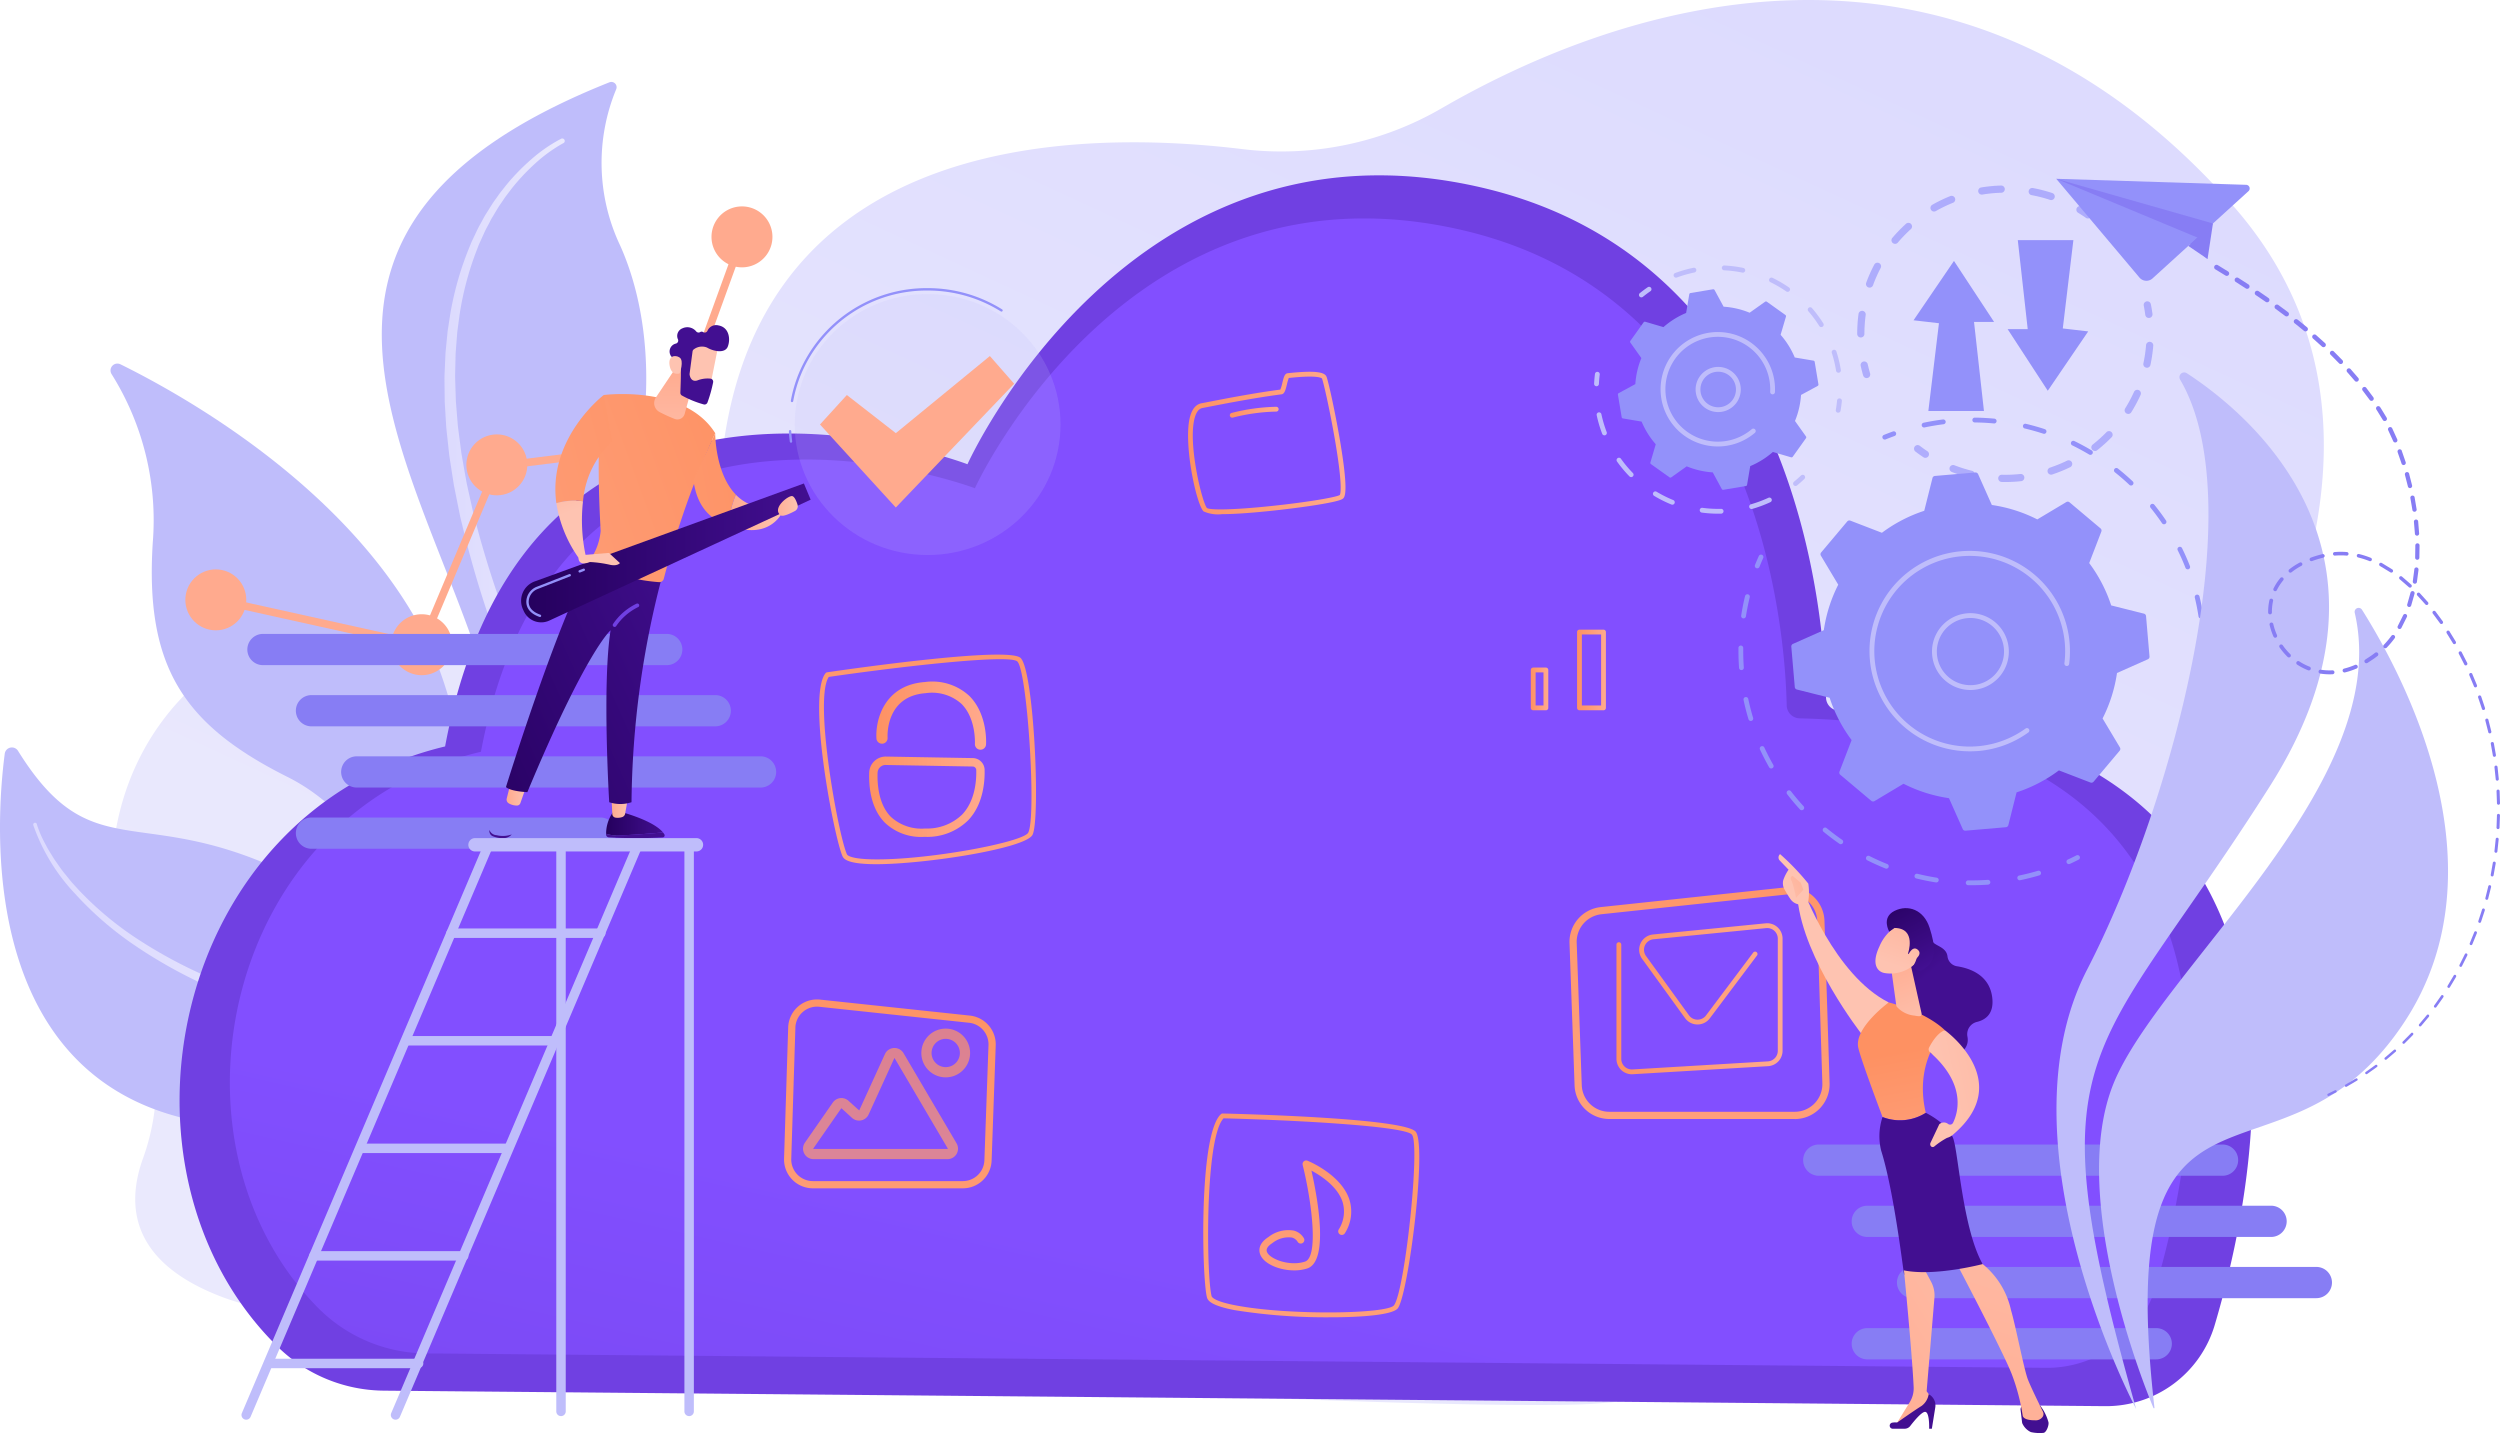 <svg xmlns="http://www.w3.org/2000/svg" xmlns:xlink="http://www.w3.org/1999/xlink" width="327.452" height="187.706" viewBox="0 0 327.452 187.706">
  <defs>
    <linearGradient id="linear-gradient" x1="0.861" y1="0.11" x2="0.304" y2="0.867" gradientUnits="objectBoundingBox">
      <stop offset="0" stop-color="#dcdafe"/>
      <stop offset="1" stop-color="#eae9fd"/>
    </linearGradient>
    <linearGradient id="linear-gradient-2" x1="0" y1="0.5" x2="1" y2="0.5" xlink:href="#linear-gradient"/>
    <linearGradient id="linear-gradient-5" x1="-2.848" y1="-17.958" x2="-1.273" y2="-9.112" gradientUnits="objectBoundingBox">
      <stop offset="0" stop-color="#fe9162"/>
      <stop offset="1" stop-color="#ffaa8e"/>
    </linearGradient>
    <linearGradient id="linear-gradient-6" x1="-3.073" y1="-19.253" x2="-1.499" y2="-10.408" xlink:href="#linear-gradient-5"/>
    <linearGradient id="linear-gradient-7" x1="-2.612" y1="-16.606" x2="-1.038" y2="-7.76" xlink:href="#linear-gradient-5"/>
    <linearGradient id="linear-gradient-8" x1="-2.637" y1="-16.751" x2="-1.063" y2="-7.906" gradientUnits="objectBoundingBox">
      <stop offset="0" stop-color="#25005d"/>
      <stop offset="1" stop-color="#420f91"/>
    </linearGradient>
    <linearGradient id="linear-gradient-9" x1="-2.101" y1="-13.67" x2="-0.527" y2="-4.825" xlink:href="#linear-gradient-5"/>
    <linearGradient id="linear-gradient-10" x1="0.158" y1="-1.968" x2="0.338" y2="-0.662" xlink:href="#linear-gradient-5"/>
    <linearGradient id="linear-gradient-11" x1="0.581" y1="-0.01" x2="0.7" y2="-1.135" gradientUnits="objectBoundingBox">
      <stop offset="0" stop-color="#7040e2"/>
      <stop offset="1" stop-color="#824fff"/>
    </linearGradient>
    <linearGradient id="linear-gradient-12" x1="0.21" y1="1.5" x2="0.45" y2="0.9" xlink:href="#linear-gradient-11"/>
    <linearGradient id="linear-gradient-13" x1="0.677" y1="-0.252" x2="-0.046" y2="2.82" xlink:href="#linear-gradient-5"/>
    <linearGradient id="linear-gradient-14" x1="0.833" y1="-0.853" x2="-0.155" y2="4.367" xlink:href="#linear-gradient-5"/>
    <linearGradient id="linear-gradient-15" x1="0.987" y1="-1.346" x2="-2.154" y2="10.56" xlink:href="#linear-gradient-5"/>
    <linearGradient id="linear-gradient-16" x1="0" y1="0.5" x2="1" y2="0.5" xlink:href="#linear-gradient-5"/>
    <linearGradient id="linear-gradient-19" x1="0.617" y1="-0.427" x2="0.322" y2="1.873" xlink:href="#linear-gradient-5"/>
    <linearGradient id="linear-gradient-20" x1="1.214" y1="-1.5" x2="-0.527" y2="3.756" xlink:href="#linear-gradient-5"/>
    <linearGradient id="linear-gradient-21" x1="0.763" y1="-0.583" x2="0.022" y2="2.253" xlink:href="#linear-gradient-5"/>
    <linearGradient id="linear-gradient-28" x1="0.757" y1="-0.502" x2="0.107" y2="2.138" xlink:href="#linear-gradient-5"/>
    <linearGradient id="linear-gradient-34" x1="0.5" y1="-21.804" x2="0.5" y2="-11.376" xlink:href="#linear-gradient-8"/>
    <linearGradient id="linear-gradient-35" x1="0" y1="0.5" x2="1" y2="0.5" xlink:href="#linear-gradient-8"/>
    <linearGradient id="linear-gradient-36" y1="0.5" x2="1" y2="0.5" gradientUnits="objectBoundingBox">
      <stop offset="0" stop-color="#ffaa8e"/>
      <stop offset="1" stop-color="#fec3b1"/>
    </linearGradient>
    <linearGradient id="linear-gradient-37" x1="0.5" y1="-14.772" x2="0.5" y2="-7.559" xlink:href="#linear-gradient-8"/>
    <linearGradient id="linear-gradient-40" x1="-0.289" y1="1.193" x2="1.375" y2="0.002" xlink:href="#linear-gradient-8"/>
    <linearGradient id="linear-gradient-41" x1="1.314" y1="-0.062" x2="-2.293" y2="2.028" xlink:href="#linear-gradient-5"/>
    <linearGradient id="linear-gradient-42" x1="0.673" y1="-4.231" x2="1.048" y2="-14.487" xlink:href="#linear-gradient-11"/>
    <linearGradient id="linear-gradient-43" x1="0.25" y1="-1.065" x2="0.483" y2="0.186" xlink:href="#linear-gradient-36"/>
    <linearGradient id="linear-gradient-44" x1="2.844" y1="-0.503" x2="-5.081" y2="3.117" xlink:href="#linear-gradient-5"/>
    <linearGradient id="linear-gradient-45" x1="2.221" y1="-0.121" x2="-8.39" y2="4.13" xlink:href="#linear-gradient-5"/>
    <linearGradient id="linear-gradient-47" x1="0.503" y1="-0.004" x2="0.489" y2="1.888" xlink:href="#linear-gradient-36"/>
    <linearGradient id="linear-gradient-50" x1="4.3" y1="-0.327" x2="1.522" y2="0.279" xlink:href="#linear-gradient-36"/>
    <linearGradient id="linear-gradient-51" x1="-5.882" y1="24.498" x2="-4.859" y2="24.498" xlink:href="#linear-gradient-8"/>
    <linearGradient id="linear-gradient-52" x1="-31.032" y1="109.84" x2="-27.741" y2="107.484" xlink:href="#linear-gradient-36"/>
    <linearGradient id="linear-gradient-53" x1="0.222" y1="-9.576" x2="0.387" y2="-3.526" xlink:href="#linear-gradient-36"/>
    <linearGradient id="linear-gradient-55" x1="1.332" y1="-2.382" x2="0.979" y2="-1.236" xlink:href="#linear-gradient-5"/>
    <linearGradient id="linear-gradient-57" x1="-0.021" y1="-0.346" x2="0.342" y2="0.297" xlink:href="#linear-gradient-8"/>
    <linearGradient id="linear-gradient-58" x1="1.449" y1="-0.751" x2="0.78" y2="0.079" xlink:href="#linear-gradient-36"/>
    <linearGradient id="linear-gradient-59" x1="3.948" y1="-6.751" x2="2.319" y2="-3.356" xlink:href="#linear-gradient-8"/>
    <linearGradient id="linear-gradient-60" x1="0.162" y1="1.602" x2="1.197" y2="-1.187" xlink:href="#linear-gradient-36"/>
    <linearGradient id="linear-gradient-61" x1="3.173" y1="-6.553" x2="2.168" y2="-3.776" xlink:href="#linear-gradient-8"/>
    <linearGradient id="linear-gradient-62" x1="0.308" y1="1.698" x2="0.771" y2="-1.193" xlink:href="#linear-gradient-36"/>
    <linearGradient id="linear-gradient-63" x1="0.516" y1="0.411" x2="0.749" y2="2.003" xlink:href="#linear-gradient-5"/>
    <linearGradient id="linear-gradient-64" x1="4.828" y1="-4.304" x2="2.644" y2="-1.881" xlink:href="#linear-gradient-8"/>
    <linearGradient id="linear-gradient-65" x1="0.316" y1="-0.281" x2="0.673" y2="1.373" xlink:href="#linear-gradient-36"/>
    <linearGradient id="linear-gradient-66" x1="2.056" y1="-0.043" x2="0.124" y2="0.527" xlink:href="#linear-gradient-36"/>
    <linearGradient id="linear-gradient-67" x1="0.954" y1="-0.715" x2="0.425" y2="0.863" xlink:href="#linear-gradient-36"/>
    <linearGradient id="linear-gradient-68" x1="0.121" y1="-0.334" x2="0.822" y2="0.994" xlink:href="#linear-gradient-8"/>
    <linearGradient id="linear-gradient-69" x1="2.051" y1="-3.637" x2="0.127" y2="1.447" xlink:href="#linear-gradient-36"/>
    <linearGradient id="linear-gradient-70" x1="2.702" y1="-2.089" x2="0.712" y2="0.219" xlink:href="#linear-gradient-36"/>
    <linearGradient id="linear-gradient-71" x1="1.77" y1="-0.942" x2="-0.638" y2="1.522" xlink:href="#linear-gradient-36"/>
  </defs>
  <g id="Grupo_53959" data-name="Grupo 53959" transform="translate(-146.57 -188.939)">
    <path id="Trazado_102462" data-name="Trazado 102462" d="M489.733,338.778a6.175,6.175,0,0,1-2.158-4.4,6.09,6.09,0,0,1,1.756-4.553c16.766-17,67.79-74.576,32.752-114.093-37.576-42.38-82.553-24.748-103.529-12.609a41.833,41.833,0,0,1-26.02,5.355c-22.949-2.793-65.982-1.806-68.558,44.192a13.56,13.56,0,0,1-10.637,12.569,13.963,13.963,0,0,0-5.941,2.677,22.449,22.449,0,0,1-21.386,3.644,29.019,29.019,0,0,0-24.484,2.572c-17.673,10.063-20.356,30.673-14.112,44.164a29.186,29.186,0,0,1,1.079,22.279c-2.325,6.351-1.586,13.784,10.48,18.3,24.354,9.107,162.162,15.283,179.97,13.9C455.8,371.469,516.68,361.96,489.733,338.778Z" transform="translate(-83.162 0)" fill="url(#linear-gradient)"/>
    <g id="Grupo_53898" data-name="Grupo 53898" transform="translate(146.57 199.674)">
      <g id="Grupo_53895" data-name="Grupo 53895" transform="translate(0 87.166)">
        <path id="Trazado_102463" data-name="Trazado 102463" d="M207.6,916.79s3.607-42.1-19.74-55.067c-22.4-12.435-28.648-1.426-38.928-17.938a.945.945,0,0,0-1.741.373c-1.232,9.445-3.319,41.435,23.717,47.806C202.148,899.324,207.6,916.79,207.6,916.79Z" transform="translate(-146.57 -843.336)" fill="#bfbdfb"/>
        <path id="Trazado_102464" data-name="Trazado 102464" d="M176.048,909.483a14.451,14.451,0,0,0,.987,2.346c.208.375.393.762.62,1.126l.675,1.1c.5.7.966,1.421,1.524,2.076.271.333.534.673.811,1l.871.951a42.883,42.883,0,0,0,7.919,6.57,61.916,61.916,0,0,0,9.1,4.862l2.4.965c.8.322,1.594.644,2.417.958l1.223.477,1.21.513c.812.33,1.6.72,2.4,1.083,1.576.771,3.139,1.579,4.64,2.5.763.441,1.489.941,2.23,1.419.718.513,1.449,1.01,2.139,1.562a37.906,37.906,0,0,1,7.442,7.56,41.722,41.722,0,0,1,5.108,9.31c1.326,3.279,2.31,6.656,3.3,9.974v0a1.091,1.091,0,0,1-2.091.623l-.006-.021c-.924-3.353-1.82-6.671-3.035-9.859a39.845,39.845,0,0,0-4.7-9,36.249,36.249,0,0,0-6.975-7.376c-.654-.546-1.351-1.039-2.034-1.55-.708-.477-1.4-.977-2.134-1.42-1.439-.925-2.948-1.744-4.473-2.529-.774-.371-1.536-.769-2.326-1.109l-1.177-.528-1.192-.494c-.792-.321-1.6-.665-2.4-1.01l-2.413-1.029a62.91,62.91,0,0,1-9.147-5.131,43.682,43.682,0,0,1-7.93-6.856,25.1,25.1,0,0,1-5.443-8.948.244.244,0,1,1,.466-.146v0Z" transform="translate(-171.226 -899.418)" fill="url(#linear-gradient-2)"/>
      </g>
      <g id="Grupo_53896" data-name="Grupo 53896" transform="translate(14.472 36.878)">
        <path id="Trazado_102465" data-name="Trazado 102465" d="M291.532,629.985l-2.586-1.533c1.307-20.107-2.355-57.041-22.448-67.1-13.61-6.816-18.672-14.415-17.657-30.65a36.007,36.007,0,0,0-5.381-22.1.9.9,0,0,1,1.153-1.3c8.3,4.092,29.912,16.2,39.8,35.447C296.792,566.839,291.532,629.985,291.532,629.985Z" transform="translate(-243.307 -507.198)" fill="#bfbdfb"/>
        <path id="Trazado_102466" data-name="Trazado 102466" d="M333.272,597.5a.514.514,0,0,1,.5-.9,22.2,22.2,0,0,1,2.951,2.017c.461.366.926.728,1.361,1.124s.9.76,1.31,1.177l1.267,1.222c.409.419.805.851,1.208,1.277l.6.64c.2.214.383.443.575.664l1.14,1.336a77.483,77.483,0,0,1,7.836,11.609l.859,1.527.214.382.2.391.393.782,1.571,3.13,1.429,3.195.713,1.6c.225.538.43,1.084.646,1.625l1.28,3.256c.224.539.4,1.094.592,1.647l.563,1.658c.368,1.107.766,2.206,1.11,3.321l.968,3.363.484,1.682c.166.56.284,1.131.428,1.7l.826,3.4.206.85c.067.284.119.57.179.855l.35,1.713c.23,1.143.474,2.283.692,3.428l.586,3.447.293,1.724.246,1.73.483,3.462c.146,1.156.265,2.315.4,3.472l.2,1.737c.062.579.105,1.16.159,1.74l.3,3.482.231,3.487c.086,1.162.117,2.327.178,3.491s.092,2.329.124,3.494.055,2.331.066,3.5c.023,2.337.013,4.654-.081,7.019a1.091,1.091,0,1,1-2.18-.087v-.03c.114-2.269.15-4.592.15-6.893,0-1.153,0-2.307-.029-3.46s-.037-2.307-.087-3.461-.067-2.308-.141-3.46l-.193-3.458-.265-3.453c-.047-.575-.084-1.152-.139-1.726l-.176-1.722c-.121-1.148-.226-2.3-.359-3.444l-.443-3.434-.226-1.717-.272-1.709L364,657.479c-.2-1.135-.434-2.266-.65-3.4l-.328-1.7c-.057-.283-.105-.567-.168-.849l-.2-.842-.782-3.37c-.137-.56-.247-1.127-.405-1.682l-.461-1.666-.922-3.333c-.328-1.1-.71-2.192-1.062-3.289l-.539-1.642c-.179-.548-.352-1.1-.568-1.633l-1.232-3.232c-.208-.538-.4-1.08-.622-1.614l-.688-1.586L354,624.471l-1.519-3.1-.38-.776-.19-.388-.208-.379-.831-1.514a76.246,76.246,0,0,0-7.593-11.506l-1.1-1.322c-.186-.218-.363-.446-.557-.657l-.583-.633c-.39-.42-.774-.848-1.17-1.262l-1.225-1.206c-.4-.413-.844-.772-1.265-1.16s-.866-.745-1.31-1.1a21.482,21.482,0,0,0-2.763-1.939Z" transform="translate(-319.592 -583.174)" fill="url(#linear-gradient-2)"/>
      </g>
      <g id="Grupo_53897" data-name="Grupo 53897" transform="translate(50.007)">
        <path id="Trazado_102467" data-name="Trazado 102467" d="M495.971,417.763a.56.56,0,0,1-1.043-.347c1.366-10.819,6.658-58.224-1.983-82.9-9.68-27.639-28.51-55.375,17.7-73.776a.689.689,0,0,1,.889.911,25.259,25.259,0,0,0,.523,20.47c5.6,12.487,5.537,33.766-9.563,55.062C502.489,337.188,504.9,401.988,495.971,417.763Z" transform="translate(-480.833 -260.693)" fill="#bfbdfb"/>
        <path id="Trazado_102468" data-name="Trazado 102468" d="M551.292,310.772a19.161,19.161,0,0,0-3.643,2.625,27.638,27.638,0,0,0-3.1,3.3l-.686.9c-.232.3-.43.621-.646.93-.44.614-.807,1.276-1.2,1.92-.2.322-.357.666-.537,1s-.361.663-.516,1.007l-.467,1.032-.234.516c-.076.173-.138.352-.207.527a40.259,40.259,0,0,0-2.349,8.735l-.3,2.248-.175,2.263-.042.565-.013.568-.026,1.136-.026,1.135c0,.378.019.757.027,1.136l.072,2.271.183,2.267c.033.378.056.756.1,1.133l.146,1.128.292,2.256.391,2.243.2,1.121.1.56.124.556.494,2.224.247,1.112c.089.369.193.735.289,1.1a135.03,135.03,0,0,0,5.8,17.289l0,.007a1.091,1.091,0,0,1-2.022.821l-.008-.021a137.015,137.015,0,0,1-5.521-17.67c-.09-.376-.187-.749-.27-1.127l-.228-1.137-.456-2.274-.114-.568-.09-.573-.178-1.147c-.116-.765-.242-1.528-.351-2.293l-.25-2.309-.125-1.154c-.033-.385-.049-.773-.074-1.159l-.138-2.319-.026-2.325c0-.388-.013-.775,0-1.162l.051-1.162.051-1.162.025-.581.055-.58.228-2.316.356-2.3a41.4,41.4,0,0,1,2.6-8.93c.075-.179.143-.361.224-.538l.251-.526.5-1.052c.167-.351.37-.684.553-1.026s.365-.687.574-1.014c.419-.655.81-1.328,1.276-1.951.229-.314.44-.641.685-.943l.725-.913a28.443,28.443,0,0,1,3.26-3.327,19.732,19.732,0,0,1,3.858-2.651.323.323,0,0,1,.3.573Z" transform="translate(-527.521 -302.753)" fill="url(#linear-gradient-2)"/>
      </g>
    </g>
    <g id="Grupo_53905" data-name="Grupo 53905" transform="translate(170.148 215.975)">
      <g id="Grupo_53899" data-name="Grupo 53899" transform="translate(0 46.843)">
        <circle id="Elipse_4029" data-name="Elipse 4029" cx="3.991" cy="3.991" r="3.991" transform="translate(0 7.831) rotate(-78.799)" fill="url(#linear-gradient-5)"/>
      </g>
      <g id="Grupo_53900" data-name="Grupo 53900" transform="translate(27.663 53.418)">
        <path id="Trazado_102469" data-name="Trazado 102469" d="M497.032,730.212a3.991,3.991,0,1,1-4.452-3.47A3.991,3.991,0,0,1,497.032,730.212Z" transform="translate(-489.079 -726.711)" fill="url(#linear-gradient-6)"/>
      </g>
      <g id="Grupo_53901" data-name="Grupo 53901" transform="translate(36.738 29.092)">
        <circle id="Elipse_4030" data-name="Elipse 4030" cx="3.991" cy="3.991" r="3.991" transform="translate(0 1.728) rotate(-12.505)" fill="url(#linear-gradient-7)"/>
      </g>
      <g id="Grupo_53902" data-name="Grupo 53902" transform="translate(59.854 27.091)">
        <path id="Trazado_102470" data-name="Trazado 102470" d="M712.2,554.239a3.991,3.991,0,1,1-4.452-3.47A3.991,3.991,0,0,1,712.2,554.239Z" transform="translate(-704.25 -550.738)" fill="url(#linear-gradient-8)"/>
      </g>
      <g id="Grupo_53903" data-name="Grupo 53903" transform="translate(69.614)">
        <path id="Trazado_102471" data-name="Trazado 102471" d="M777.439,373.154a3.991,3.991,0,1,1-4.452-3.47A3.991,3.991,0,0,1,777.439,373.154Z" transform="translate(-769.486 -369.654)" fill="url(#linear-gradient-9)"/>
      </g>
      <g id="Grupo_53904" data-name="Grupo 53904" transform="translate(4.533 3.957)">
        <path id="Trazado_102472" data-name="Trazado 102472" d="M361.877,450.2l-27.408-6.074.217-.98,26.591,5.893,9.829-23.33,22.244-2.757,9.737-26.847.944.342-9.947,27.425-22.278,2.762Z" transform="translate(-334.468 -396.102)" fill="url(#linear-gradient-10)"/>
      </g>
    </g>
    <g id="Grupo_53906" data-name="Grupo 53906" transform="translate(170.093 211.904)">
      <path id="Trazado_102473" data-name="Trazado 102473" d="M521.151,412.55a1.735,1.735,0,0,1-1.695-1.7c-.173-9.531-3.146-56.855-44.823-66.745C428.234,333.093,407,380.279,407,380.279s-57.409-22.02-68.419,36.962c-36,8.639-45.349,55.65-21.936,78.621a20.124,20.124,0,0,0,13.917,5.76L556,503.652a14.842,14.842,0,0,0,14.363-10.615C577.4,469.269,586.631,414.083,521.151,412.55Z" transform="translate(-303.804 -342.437)" fill="url(#linear-gradient-11)"/>
      <path id="Trazado_102474" data-name="Trazado 102474" d="M553.451,445.663a1.735,1.735,0,0,1-1.694-1.7c-.185-9.141-3.128-53.023-42.381-62.222-43.874-10.281-63.951,33.782-63.951,33.782s-54.285-20.563-64.7,34.517c-33.711,7.99-42.709,51.129-21.371,72.8a20.133,20.133,0,0,0,14.166,6.005l212.215,1.888a14.842,14.842,0,0,0,14.373-10.655C606.731,497.5,614.585,447.126,553.451,445.663Z" transform="translate(-341.256 -374.539)" fill="url(#linear-gradient-12)"/>
    </g>
    <g id="Grupo_53911" data-name="Grupo 53911" transform="translate(389.828 213.239)">
      <g id="Grupo_53907" data-name="Grupo 53907" transform="translate(7.378 7.154)">
        <path id="Trazado_102475" data-name="Trazado 102475" d="M1827.184,417.383l5.256,7.992h-2.629l1.3,11.661h-7.281l1.387-11.492-3.328-.387Z" transform="translate(-1821.888 -414.66)" fill="#9391fa"/>
        <path id="Trazado_102476" data-name="Trazado 102476" d="M1909.542,418.907l-5.256-8.067h2.629l-1.3-11.66h7.281l-1.387,11.567,3.328.387Z" transform="translate(-1891.959 -399.18)" fill="#9391fa"/>
      </g>
      <g id="Grupo_53910" data-name="Grupo 53910" transform="translate(0 0)">
        <g id="Grupo_53908" data-name="Grupo 53908" opacity="0.64">
          <path id="Trazado_102477" data-name="Trazado 102477" d="M1776.353,507.638a.473.473,0,0,1-.453-.339c-.12-.408-.228-.829-.322-1.251a.473.473,0,1,1,.923-.206c.089.4.193.8.306,1.19a.473.473,0,0,1-.454.606Z" transform="translate(-1775.118 -482.417)" fill="#9391fa"/>
          <path id="Trazado_102478" data-name="Trazado 102478" d="M1773.044,371.266a.473.473,0,0,1-.473-.473c0-.449.016-.906.047-1.36.028-.414.07-.83.125-1.235a.473.473,0,1,1,.937.126c-.051.385-.091.781-.119,1.175-.03.432-.045.868-.045,1.295A.473.473,0,0,1,1773.044,371.266Zm1.15-6.532a.48.48,0,0,1-.162-.029.473.473,0,0,1-.282-.606,19.363,19.363,0,0,1,1.056-2.379.473.473,0,1,1,.837.441,18.382,18.382,0,0,0-1,2.263A.473.473,0,0,1,1774.194,364.734Zm3.338-5.734a.473.473,0,0,1-.36-.779,19.623,19.623,0,0,1,1.811-1.867.473.473,0,0,1,.634.7,18.575,18.575,0,0,0-1.724,1.777A.472.472,0,0,1,1777.532,359Zm5.106-4.234a.473.473,0,0,1-.234-.884,19.462,19.462,0,0,1,2.341-1.131.473.473,0,1,1,.353.877,18.5,18.5,0,0,0-2.226,1.076A.47.47,0,0,1,1782.638,354.766Zm15.341-1.5a.474.474,0,0,1-.149-.024,18.457,18.457,0,0,0-2.4-.62.473.473,0,1,1,.175-.929,19.439,19.439,0,0,1,2.519.652.473.473,0,0,1-.149.922Zm-9.092-.715a.473.473,0,0,1-.077-.939,19.448,19.448,0,0,1,2.589-.25.473.473,0,1,1,.028.945,18.53,18.53,0,0,0-2.463.238A.5.5,0,0,1,1788.887,352.55Z" transform="translate(-1772.571 -351.36)" fill="#9391fa"/>
          <path id="Trazado_102479" data-name="Trazado 102479" d="M1965.919,370.956a.47.47,0,0,1-.27-.085c-.335-.233-.682-.457-1.031-.668a.473.473,0,0,1,.488-.81c.367.221.732.457,1.084.7a.473.473,0,0,1-.27.861Z" transform="translate(-1935.693 -366.638)" fill="#9391fa"/>
        </g>
        <g id="Grupo_53909" data-name="Grupo 53909" transform="translate(7.434 15.16)" opacity="0.64">
          <path id="Trazado_102480" data-name="Trazado 102480" d="M2024.047,454.881a.472.472,0,0,1-.468-.41c-.054-.4-.123-.812-.2-1.212a.473.473,0,0,1,.927-.188c.085.421.157.849.214,1.274a.472.472,0,0,1-.406.531A.433.433,0,0,1,2024.047,454.881Z" transform="translate(-1993.28 -452.693)" fill="#9391fa"/>
          <path id="Trazado_102481" data-name="Trazado 102481" d="M1860.626,506.464q-.254,0-.509-.007a.472.472,0,0,1-.46-.485.46.46,0,0,1,.485-.46,18.741,18.741,0,0,0,2.432-.1.473.473,0,0,1,.1.94A19.487,19.487,0,0,1,1860.626,506.464Zm-4.514-.539a.48.48,0,0,1-.112-.013,19.466,19.466,0,0,1-2.442-.768.473.473,0,0,1,.342-.881,18.439,18.439,0,0,0,2.323.73.473.473,0,0,1-.111.932Zm10.472-.424a.473.473,0,0,1-.149-.921,18.393,18.393,0,0,0,2.251-.919.473.473,0,0,1,.414.85,19.389,19.389,0,0,1-2.368.966A.477.477,0,0,1,1866.583,505.5Zm5.741-3.1a.473.473,0,0,1-.293-.844,18.662,18.662,0,0,0,1.81-1.628.473.473,0,0,1,.677.66,19.721,19.721,0,0,1-1.9,1.711A.474.474,0,0,1,1872.324,502.405Zm4.359-4.857a.473.473,0,0,1-.4-.723,18.465,18.465,0,0,0,1.151-2.145.473.473,0,1,1,.861.391,19.362,19.362,0,0,1-1.211,2.256A.472.472,0,0,1,1876.683,497.549Zm2.45-6.05a.473.473,0,0,1-.463-.572,18.7,18.7,0,0,0,.352-2.409.473.473,0,0,1,.942.076,19.679,19.679,0,0,1-.37,2.531A.473.473,0,0,1,1879.134,491.5Z" transform="translate(-1848.619 -482.789)" fill="#9391fa"/>
          <path id="Trazado_102482" data-name="Trazado 102482" d="M1823.757,580.237a.47.47,0,0,1-.261-.079c-.356-.237-.709-.49-1.051-.751a.473.473,0,0,1,.576-.75c.324.249.66.489,1,.714a.473.473,0,0,1-.262.866Z" transform="translate(-1822.26 -559.729)" fill="#9391fa"/>
        </g>
      </g>
    </g>
    <g id="Grupo_53913" data-name="Grupo 53913" transform="translate(249.264 319.846)">
      <path id="Trazado_102483" data-name="Trazado 102483" d="M856.415,1088.694H836.786a3.781,3.781,0,0,1-3.779-3.9l.541-17.177a3.781,3.781,0,0,1,4.181-3.641l19.625,2.094a3.794,3.794,0,0,1,3.378,3.895l-.537,15.083A3.768,3.768,0,0,1,856.415,1088.694Zm-21.923-21.047-.541,17.177a2.836,2.836,0,0,0,2.834,2.925h19.629a2.826,2.826,0,0,0,2.834-2.735l.537-15.083a2.846,2.846,0,0,0-2.534-2.921l-19.625-2.094a2.837,2.837,0,0,0-3.136,2.731Z" transform="translate(-833.005 -1063.954)" fill="url(#linear-gradient-13)"/>
      <g id="Grupo_53912" data-name="Grupo 53912" transform="translate(2.489 3.824)" opacity="0.73">
        <path id="Trazado_102484" data-name="Trazado 102484" d="M868.568,1121H851.021a1.375,1.375,0,0,1-1.129-2.161l3.65-5.248a1.375,1.375,0,0,1,2.059-.229l1.389,1.253a.033.033,0,0,0,.026-.021l3.354-7.349a1.375,1.375,0,0,1,2.436-.126l6.947,11.809a1.375,1.375,0,0,1-1.185,2.073Zm-13.872-6.651-.056.006-3.65,5.248a.031.031,0,0,0,0,.039.031.031,0,0,0,.033.02h17.547a.037.037,0,0,0,.032-.056l-6.947-11.81c-.006-.009-.013-.015-.034-.018a.031.031,0,0,0-.032.021l-3.354,7.349a1.375,1.375,0,0,1-2.181.443Z" transform="translate(-849.645 -1103.906)" fill="url(#linear-gradient-14)"/>
        <path id="Trazado_102485" data-name="Trazado 102485" d="M956.4,1095.9a3.192,3.192,0,1,1,3.191-3.192A3.195,3.195,0,0,1,956.4,1095.9Zm0-5.045a1.853,1.853,0,1,0,1.853,1.853A1.855,1.855,0,0,0,956.4,1090.856Z" transform="translate(-937.711 -1089.518)" fill="url(#linear-gradient-15)"/>
      </g>
    </g>
    <g id="Grupo_53916" data-name="Grupo 53916" transform="translate(253.862 274.682)">
      <path id="Trazado_102486" data-name="Trazado 102486" d="M927.449,794.764l-.047,0a.732.732,0,0,1-.683-.777c0-.032.177-3.312-1.764-5.232a5.759,5.759,0,0,0-4.666-1.4c-5.284.375-5.022,5.621-5.008,5.845a.731.731,0,0,1-1.46.09c-.148-2.39.993-7.012,6.364-7.394a7.145,7.145,0,0,1,5.806,1.823c2.412,2.4,2.2,6.2,2.187,6.358A.732.732,0,0,1,927.449,794.764Z" transform="translate(-906.317 -782.308)" fill="url(#linear-gradient-16)"/>
      <path id="Trazado_102487" data-name="Trazado 102487" d="M949.661,870.944a1.91,1.91,0,1,1,1.909-1.91A1.912,1.912,0,0,1,949.661,870.944Zm0-2.722a.813.813,0,1,0,.812.813A.814.814,0,0,0,949.661,868.222Z" transform="translate(-935.182 -851.407)" fill="url(#linear-gradient-16)"/>
      <g id="Grupo_53915" data-name="Grupo 53915" transform="translate(0 0)">
        <path id="Trazado_102488" data-name="Trazado 102488" d="M914.9,861.844l-.233,0a6.846,6.846,0,0,1-5.085-1.858c-1.819-1.844-2.121-4.594-2.054-6.575a2.168,2.168,0,0,1,2.154-2.087h.038l11.383.2a1.569,1.569,0,0,1,1.541,1.534c.04,1.587-.187,4.557-2.154,6.614A7.626,7.626,0,0,1,914.9,861.844Zm-5.217-9.421a1.066,1.066,0,0,0-1.058,1.027c-.049,1.447.112,4.119,1.738,5.768a5.94,5.94,0,0,0,4.515,1.529,6.579,6.579,0,0,0,4.821-1.826c1.692-1.771,1.885-4.412,1.85-5.829a.473.473,0,0,0-.464-.464l-11.383-.2Z" transform="translate(-900.971 -837.972)" fill="url(#linear-gradient-16)"/>
        <g id="Grupo_53914" data-name="Grupo 53914">
          <path id="Trazado_102489" data-name="Trazado 102489" d="M871.22,789.513q-.282,0-.545-.005c-3.083-.064-3.687-.616-3.874-1.027-1.084-2.383-4.68-20.939-2.224-23.988a.315.315,0,0,1,.2-.114c3.946-.575,23.711-3.371,25.335-1.887,1.776,1.622,2.62,21.107,1.574,23.172C890.77,787.473,877.549,789.513,871.22,789.513ZM865,764.984c-2,2.974,1.261,20.784,2.377,23.236.045.1.417.6,3.313.657,7.06.153,19.792-2.229,20.435-3.5,1.093-2.158-.129-21.227-1.437-22.421C888.61,761.972,874.03,763.671,865,764.984Z" transform="translate(-863.736 -762.063)" fill="url(#linear-gradient-19)"/>
        </g>
      </g>
    </g>
    <g id="Grupo_53918" data-name="Grupo 53918" transform="translate(304.175 334.785)">
      <path id="Trazado_102490" data-name="Trazado 102490" d="M1253.732,1219.3c-1.872,0-3.847-.795-4.4-1.961-.193-.4-.478-1.444,1.029-2.41a4.206,4.206,0,0,1,3.314-.843,2.155,2.155,0,0,1,1.342,1.029.473.473,0,0,1-.843.428,1.247,1.247,0,0,0-.77-.551,3.437,3.437,0,0,0-2.533.733c-.642.412-.872.817-.686,1.207.445.931,3.015,1.865,4.965,1.215,1.79-.6.9-7.763-.309-12.661a.473.473,0,0,1,.637-.551c.177.072,4.337,1.793,5.457,5.013a5.245,5.245,0,0,1-.544,4.449.473.473,0,1,1-.822-.466,4.341,4.341,0,0,0,.473-3.673c-.692-1.99-2.837-3.378-4.054-4.029.754,3.338,2.366,11.846-.538,12.814A5.453,5.453,0,0,1,1253.732,1219.3Z" transform="translate(-1241.821 -1198.749)" fill="url(#linear-gradient-20)"/>
      <g id="Grupo_53917" data-name="Grupo 53917">
        <path id="Trazado_102491" data-name="Trazado 102491" d="M1216.674,1190.505a76.312,76.312,0,0,1-12.5-.932c-3.028-.582-3.531-1.228-3.646-1.663-.668-2.531-1.092-21.428,1.842-24.02a.336.336,0,0,1,.216-.079c3.986.1,23.94.666,25.292,2.4,1.478,1.9-.967,21.246-2.345,23.106C1224.914,1190.154,1221.091,1190.505,1216.674,1190.505Zm-13.971-26.061c-2.475,2.594-2.253,20.7-1.565,23.3.028.105.311.658,3.155,1.2,6.934,1.333,19.886,1.132,20.733-.012,1.44-1.943,3.443-20.946,2.355-22.344C1226.485,1165.448,1211.828,1164.669,1202.7,1164.444Z" transform="translate(-1200.043 -1163.811)" fill="url(#linear-gradient-21)"/>
      </g>
    </g>
    <g id="Grupo_53920" data-name="Grupo 53920" transform="translate(297.777 234.016)">
      <g id="Grupo_53919" data-name="Grupo 53919" transform="translate(0 0)">
        <path id="Trazado_102492" data-name="Trazado 102492" d="M1164.764,517.693c-.189,0-.37,0-.546-.005-3.083-.064-3.687-.616-3.874-1.026-1.084-2.382-4.681-20.939-2.224-23.988a.314.314,0,0,1,.2-.114c3.946-.575,23.71-3.37,25.335-1.887,1.776,1.622,2.62,21.107,1.573,23.171C1184.313,515.653,1171.093,517.693,1164.764,517.693Zm-6.223-24.529c-2,2.974,1.261,20.784,2.377,23.236.045.1.417.6,3.313.657,7.057.143,19.792-2.229,20.435-3.5,1.093-2.158-.129-21.226-1.437-22.421C1182.153,490.153,1167.573,491.85,1158.542,493.164Z" transform="translate(-1157.279 -490.243)" fill="url(#linear-gradient-16)"/>
      </g>
      <path id="Trazado_102493" data-name="Trazado 102493" d="M1191.194,533.1a4.625,4.625,0,0,1-2.416-.36c-1-.992-2.728-9.292-1.733-12.55.287-.939.775-1.481,1.453-1.612l.689-.134c2.165-.423,6.181-1.207,9.644-1.658a5.176,5.176,0,0,0,.258-.859c.183-.747.3-1.241.7-1.284,4.184-.461,4.928-.009,5.106.494.288.819,1.12,4.633,1.72,8.142,1.236,7.217.63,7.641.372,7.821-.706.494-5.819,1.19-9.084,1.537C1195.625,532.883,1193.043,533.1,1191.194,533.1Zm-2.577-13.9c-.43.083-.756.479-.969,1.177-1.015,3.325.973,11.32,1.575,11.919.353.268,3.233.294,8.71-.293,4.707-.5,8.292-1.139,8.687-1.415.04-.053.473-.809-.662-7.375-.641-3.7-1.425-7.186-1.663-7.863-.01-.022-.286-.527-4.354-.086a5.5,5.5,0,0,0-.241.817c-.181.739-.312,1.272-.711,1.324-3.461.447-7.508,1.237-9.682,1.661Z" transform="translate(-1182.339 -510.833)" fill="url(#linear-gradient-16)"/>
      <path id="Trazado_102494" data-name="Trazado 102494" d="M1200.421,554.648a.315.315,0,0,1-.313-.283.748.748,0,0,1,.521-.761,3.109,3.109,0,0,1,.954-.231.315.315,0,0,1,.063.627,2.454,2.454,0,0,0-.749.174c-.116.055-.165.107-.163.128a.315.315,0,0,1-.282.345Z" transform="translate(-1193.698 -543.927)" fill="url(#linear-gradient-16)"/>
      <path id="Trazado_102495" data-name="Trazado 102495" d="M1223.62,546.493a.315.315,0,0,1-.08-.62,25.5,25.5,0,0,1,5.844-.806.315.315,0,0,1-.008.63h-.007a24.79,24.79,0,0,0-5.669.785A.318.318,0,0,1,1223.62,546.493Z" transform="translate(-1213.427 -536.863)" fill="url(#linear-gradient-16)"/>
    </g>
    <g id="Grupo_53932" data-name="Grupo 53932" transform="translate(355.369 223.708)">
      <g id="Grupo_53927" data-name="Grupo 53927" transform="translate(18.907 19.933)">
        <g id="Grupo_53921" data-name="Grupo 53921" transform="translate(0 17.948)">
          <path id="Trazado_102496" data-name="Trazado 102496" d="M1956.091,938.763a.315.315,0,0,1-.132-.6c.373-.171.75-.354,1.122-.544a.315.315,0,0,1,.287.561c-.379.194-.765.381-1.146.555A.317.317,0,0,1,1956.091,938.763Z" transform="translate(-1912.815 -898.231)" fill="#9391fa"/>
          <path id="Trazado_102497" data-name="Trazado 102497" d="M1699.215,747.283c-.175,0-.341,0-.512,0a.315.315,0,0,1-.31-.32.319.319,0,0,1,.32-.31c.167,0,.339.01.5,0,.682,0,1.374-.024,2.058-.071a.32.32,0,0,1,.336.293.316.316,0,0,1-.293.336C1700.618,747.259,1699.911,747.283,1699.215,747.283Zm-4.69-.364a.345.345,0,0,1-.049,0c-.856-.135-1.718-.308-2.562-.516a.315.315,0,0,1,.151-.612c.827.2,1.671.374,2.509.505a.315.315,0,0,1-.049.627Zm10.931-.281a.315.315,0,0,1-.064-.623c.835-.174,1.67-.386,2.482-.628a.315.315,0,0,1,.181.6c-.828.248-1.681.463-2.533.641A.307.307,0,0,1,1705.455,746.638Zm-17.466-1.518a.308.308,0,0,1-.117-.023c-.8-.322-1.6-.684-2.382-1.074a.315.315,0,0,1,.283-.563c.761.383,1.546.737,2.333,1.053a.315.315,0,0,1-.117.607Zm-5.97-3.208a.315.315,0,0,1-.179-.056c-.712-.492-1.414-1.022-2.085-1.575a.315.315,0,0,1,.4-.486c.658.542,1.345,1.061,2.042,1.543a.315.315,0,0,1-.179.574Zm-5.111-4.448a.314.314,0,0,1-.232-.1c-.588-.639-1.154-1.311-1.684-2a.315.315,0,0,1,.5-.385c.52.672,1.074,1.33,1.65,1.956a.315.315,0,0,1-.232.528Zm-4-5.468a.315.315,0,0,1-.274-.159c-.431-.756-.834-1.537-1.2-2.323a.315.315,0,1,1,.573-.264c.355.769.749,1.534,1.172,2.274a.315.315,0,0,1-.273.471Zm-2.676-6.223a.315.315,0,0,1-.3-.224c-.251-.829-.469-1.68-.648-2.531a.315.315,0,1,1,.617-.13c.176.833.389,1.667.634,2.479a.315.315,0,0,1-.3.406Zm-1.225-6.664a.315.315,0,0,1-.314-.293c-.052-.728-.078-1.466-.078-2.193q0-.21,0-.419a.315.315,0,0,1,.315-.311h0a.316.316,0,0,1,.311.32c0,.137,0,.274,0,.411,0,.712.026,1.434.076,2.148a.315.315,0,0,1-.292.337Zm.276-6.772a.326.326,0,0,1-.048,0,.315.315,0,0,1-.263-.359c.132-.857.3-1.719.509-2.563a.315.315,0,0,1,.613.149c-.2.827-.37,1.672-.5,2.51A.315.315,0,0,1,1669.286,712.337Z" transform="translate(-1668.618 -703.989)" fill="#9391fa"/>
          <path id="Trazado_102498" data-name="Trazado 102498" d="M1683.244,676.333a.31.31,0,0,1-.117-.023.315.315,0,0,1-.176-.409c.156-.392.323-.786.5-1.172a.315.315,0,1,1,.575.257c-.169.379-.333.765-.486,1.148A.316.316,0,0,1,1683.244,676.333Z" transform="translate(-1680.788 -674.542)" fill="#9391fa"/>
        </g>
        <g id="Grupo_53922" data-name="Grupo 53922" transform="translate(18.849)">
          <path id="Trazado_102499" data-name="Trazado 102499" d="M1794.926,567.628a.315.315,0,0,1-.119-.607c.392-.16.792-.313,1.189-.456a.315.315,0,0,1,.213.594c-.389.14-.781.29-1.164.446A.313.313,0,0,1,1794.926,567.628Z" transform="translate(-1794.611 -564.755)" fill="#9391fa"/>
          <path id="Trazado_102500" data-name="Trazado 102500" d="M1864.742,594.11a.312.312,0,0,1-.09-.013.316.316,0,0,1-.213-.392c.238-.8.443-1.623.613-2.442a.315.315,0,1,1,.617.127c-.173.837-.383,1.676-.626,2.494A.316.316,0,0,1,1864.742,594.11Zm1.175-6.564h-.021a.315.315,0,0,1-.294-.335c.043-.654.065-1.318.065-1.975q0-.272,0-.543a.315.315,0,0,1,.309-.321h.006a.315.315,0,0,1,.315.309q0,.278,0,.555c0,.67-.022,1.348-.067,2.016A.315.315,0,0,1,1865.917,587.545Zm-.293-6.662a.315.315,0,0,1-.311-.267c-.128-.827-.291-1.658-.487-2.47a.315.315,0,0,1,.613-.147c.2.829.366,1.677.5,2.521a.315.315,0,0,1-.312.363Zm-1.729-6.438a.315.315,0,0,1-.293-.2c-.3-.778-.646-1.554-1.016-2.3a.315.315,0,0,1,.566-.278c.377.766.726,1.557,1.038,2.352a.315.315,0,0,1-.294.43Zm-3.1-5.9a.315.315,0,0,1-.261-.138c-.468-.692-.972-1.373-1.5-2.024a.315.315,0,1,1,.491-.4c.536.665,1.051,1.36,1.529,2.066a.315.315,0,0,1-.261.492Zm-4.32-5.077a.312.312,0,0,1-.216-.086c-.608-.573-1.248-1.128-1.9-1.649a.315.315,0,0,1,.393-.493c.668.532,1.322,1.1,1.942,1.684a.315.315,0,0,1-.216.544Zm-5.324-4.016a.312.312,0,0,1-.161-.044c-.717-.427-1.462-.829-2.216-1.2a.315.315,0,1,1,.276-.567c.769.374,1.53.785,2.263,1.221a.315.315,0,0,1-.162.586Zm-6.071-2.759a.31.31,0,0,1-.1-.016c-.8-.26-1.612-.489-2.425-.68a.315.315,0,1,1,.145-.614c.83.2,1.662.43,2.476.7a.315.315,0,0,1-.1.615Zm-15.708-.827a.315.315,0,0,1-.065-.624c.831-.176,1.684-.319,2.535-.427a.319.319,0,0,1,.352.273.315.315,0,0,1-.273.352c-.834.106-1.67.246-2.484.419A.319.319,0,0,1,1829.371,555.869Zm9.177-.531-.03,0c-.831-.078-1.677-.122-2.514-.13a.315.315,0,0,1,0-.63h0c.855.008,1.719.053,2.568.133a.315.315,0,0,1-.029.629Z" transform="translate(-1823.903 -554.576)" fill="#9391fa"/>
          <path id="Trazado_102501" data-name="Trazado 102501" d="M2052.461,842.394a.31.31,0,0,1-.142-.034.315.315,0,0,1-.139-.423c.187-.371.368-.749.538-1.125a.315.315,0,0,1,.574.26c-.174.383-.359.769-.55,1.148A.315.315,0,0,1,2052.461,842.394Z" transform="translate(-2013.618 -797.832)" fill="#9391fa"/>
        </g>
        <g id="Grupo_53926" data-name="Grupo 53926" transform="translate(6.926 7.187)">
          <g id="Grupo_53923" data-name="Grupo 53923">
            <path id="Trazado_102502" data-name="Trazado 102502" d="M1757.919,639.056a.364.364,0,0,0,.034-.421l-2.273-3.8a19.291,19.291,0,0,0,1.889-5.955l4.043-1.8a.364.364,0,0,0,.215-.364l-.455-5.29a.364.364,0,0,0-.274-.321l-4.291-1.078a19.284,19.284,0,0,0-2.879-5.545l1.591-4.131a.364.364,0,0,0-.105-.409l-4.063-3.419a.364.364,0,0,0-.421-.034l-3.8,2.273a19.284,19.284,0,0,0-5.955-1.889l-1.8-4.043a.364.364,0,0,0-.364-.215l-5.29.455a.364.364,0,0,0-.322.274l-1.078,4.291a19.283,19.283,0,0,0-5.545,2.879l-4.131-1.59a.363.363,0,0,0-.409.105l-3.419,4.063a.364.364,0,0,0-.034.421l2.273,3.8a19.282,19.282,0,0,0-1.889,5.955l-4.043,1.8a.363.363,0,0,0-.215.364l.455,5.29a.364.364,0,0,0,.274.322l4.291,1.078a19.278,19.278,0,0,0,2.879,5.545l-1.591,4.131a.363.363,0,0,0,.105.409l4.063,3.419a.364.364,0,0,0,.421.034l3.8-2.273a19.283,19.283,0,0,0,5.955,1.889l1.8,4.043a.364.364,0,0,0,.364.215l5.29-.455a.364.364,0,0,0,.322-.274l1.078-4.29a19.284,19.284,0,0,0,5.545-2.879l4.131,1.59a.364.364,0,0,0,.409-.105Z" transform="translate(-1714.914 -602.619)" fill="#9391fa"/>
          </g>
          <g id="Grupo_53924" data-name="Grupo 53924" transform="translate(18.425 18.425)">
            <path id="Trazado_102503" data-name="Trazado 102503" d="M1843.105,735.837a5.032,5.032,0,1,1,1.64-.277A5.039,5.039,0,0,1,1843.105,735.837Zm0-9.432a4.4,4.4,0,1,0,4.154,2.963h0a4.407,4.407,0,0,0-4.154-2.963Z" transform="translate(-1838.068 -725.774)" fill="#bfbdfb"/>
          </g>
          <g id="Grupo_53925" data-name="Grupo 53925" transform="translate(10.236 10.262)">
            <path id="Trazado_102504" data-name="Trazado 102504" d="M1796.455,697.474a13.145,13.145,0,0,1-13.07-12q-.05-.576-.05-1.147a13.128,13.128,0,0,1,26.208-1.1q.049.569.049,1.14a13.1,13.1,0,0,1-.1,1.655.315.315,0,0,1-.628-.039c0-.013,0-.026,0-.04a12.479,12.479,0,0,0,.1-1.576q0-.542-.047-1.085c-.014-.162-.031-.323-.051-.483a12.5,12.5,0,0,0-24.9,1.534q0,.544.047,1.092a12.5,12.5,0,0,0,19.764,9.065.315.315,0,0,1,.369.511,13.112,13.112,0,0,1-6.557,2.432C1797.21,697.458,1796.83,697.474,1796.455,697.474Z" transform="translate(-1783.336 -671.216)" fill="#bfbdfb"/>
          </g>
        </g>
      </g>
      <g id="Grupo_53928" data-name="Grupo 53928" transform="translate(3.121 3.116)">
        <path id="Trazado_102505" data-name="Trazado 102505" d="M1587.727,461.444l-1.438-2.021a10.81,10.81,0,0,0,.791-3.41l2.179-1.182a.2.2,0,0,0,.1-.213l-.489-2.934a.2.2,0,0,0-.167-.167l-2.444-.412a10.8,10.8,0,0,0-1.854-2.969l.7-2.378a.2.2,0,0,0-.077-.224l-2.421-1.729a.2.2,0,0,0-.237,0l-2.021,1.438a10.8,10.8,0,0,0-3.41-.791l-1.182-2.179a.2.2,0,0,0-.213-.1l-2.935.489a.2.2,0,0,0-.167.167l-.412,2.444a10.8,10.8,0,0,0-2.969,1.854l-2.378-.7a.2.2,0,0,0-.224.077l-1.729,2.421a.2.2,0,0,0,0,.237l1.438,2.021a10.8,10.8,0,0,0-.791,3.41l-2.179,1.182a.2.2,0,0,0-.1.213l.489,2.935a.2.2,0,0,0,.167.167l2.444.412a10.8,10.8,0,0,0,1.854,2.969l-.7,2.378a.2.2,0,0,0,.077.224l2.421,1.729a.2.2,0,0,0,.237,0l2.021-1.438a10.8,10.8,0,0,0,3.41.791l1.182,2.179a.2.2,0,0,0,.213.1l2.934-.489a.2.2,0,0,0,.167-.167l.412-2.444a10.8,10.8,0,0,0,2.969-1.854l2.378.7a.2.2,0,0,0,.224-.077l1.729-2.421A.2.2,0,0,0,1587.727,461.444Z" transform="translate(-1563.1 -442.167)" fill="#9391fa"/>
      </g>
      <g id="Grupo_53929" data-name="Grupo 53929" transform="translate(13.295 13.289)">
        <path id="Trazado_102506" data-name="Trazado 102506" d="M1634.063,516.087a2.958,2.958,0,1,1,2.708-4.143h0a2.96,2.96,0,0,1-2.708,4.144Zm0-5.286a2.328,2.328,0,1,0,2.132,1.4h0a2.333,2.333,0,0,0-2.132-1.4Z" transform="translate(-1631.104 -510.171)" fill="#bfbdfb"/>
      </g>
      <g id="Grupo_53930" data-name="Grupo 53930" transform="translate(0 13.94)">
        <path id="Trazado_102507" data-name="Trazado 102507" d="M1716.771,606.083a.315.315,0,0,1-.2-.559c.317-.26.627-.536.923-.821a.315.315,0,0,1,.437.454c-.307.3-.63.583-.96.854A.314.314,0,0,1,1716.771,606.083Z" transform="translate(-1690.391 -591.137)" fill="#bfbdfb"/>
        <path id="Trazado_102508" data-name="Trazado 102508" d="M1560.368,563.193a16.312,16.312,0,0,1-2.153-.144.315.315,0,0,1,.084-.625,15.364,15.364,0,0,0,2.436.133.311.311,0,0,1,.323.307.315.315,0,0,1-.307.323Q1560.559,563.193,1560.368,563.193Zm4.366-.614a.315.315,0,0,1-.086-.618,15.8,15.8,0,0,0,1.979-.713q.155-.068.307-.138a.315.315,0,1,1,.265.572q-.159.074-.32.144a16.348,16.348,0,0,1-2.058.742A.326.326,0,0,1,1564.734,562.579Zm-10.379-.564a.318.318,0,0,1-.119-.023,16.452,16.452,0,0,1-2.269-1.135.315.315,0,0,1,.325-.54,15.769,15.769,0,0,0,2.182,1.091.315.315,0,0,1-.119.607Zm-5.394-3.614a.314.314,0,0,1-.225-.095,16.226,16.226,0,0,1-1.628-1.947.315.315,0,1,1,.514-.365,15.54,15.54,0,0,0,1.564,1.871.315.315,0,0,1-.225.536Zm-3.5-5.47a.315.315,0,0,1-.294-.2,16.269,16.269,0,0,1-.72-2.434.315.315,0,1,1,.617-.131,15.692,15.692,0,0,0,.692,2.34.315.315,0,0,1-.294.428Z" transform="translate(-1544.109 -544.618)" fill="#bfbdfb"/>
        <path id="Trazado_102509" data-name="Trazado 102509" d="M1542.551,516.4h-.015a.315.315,0,0,1-.3-.33c.02-.428.058-.859.111-1.28a.315.315,0,1,1,.625.079c-.051.4-.087.818-.107,1.23A.315.315,0,0,1,1542.551,516.4Z" transform="translate(-1542.236 -514.518)" fill="#bfbdfb"/>
      </g>
      <g id="Grupo_53931" data-name="Grupo 53931" transform="translate(5.875)">
        <path id="Trazado_102510" data-name="Trazado 102510" d="M1581.823,441.418a.315.315,0,0,1-.2-.56c.332-.269.678-.528,1.029-.77a.315.315,0,0,1,.357.52c-.338.232-.671.481-.99.739A.314.314,0,0,1,1581.823,441.418Z" transform="translate(-1581.507 -437.236)" fill="#bfbdfb"/>
        <path id="Trazado_102511" data-name="Trazado 102511" d="M1633.429,435.394a.315.315,0,0,1-.311-.265,15.708,15.708,0,0,0-.561-2.333.315.315,0,0,1,.6-.194,16.271,16.271,0,0,1,.583,2.427.315.315,0,0,1-.261.361A.3.3,0,0,1,1633.429,435.394Zm-2.249-5.98a.315.315,0,0,1-.267-.148,15.553,15.553,0,0,0-1.427-1.928.315.315,0,1,1,.476-.413,16.247,16.247,0,0,1,1.485,2.007.315.315,0,0,1-.267.482Zm-4.412-4.617a.315.315,0,0,1-.179-.056,15.792,15.792,0,0,0-2.071-1.211.315.315,0,0,1,.276-.567,16.372,16.372,0,0,1,2.155,1.259.315.315,0,0,1-.18.574Zm-14.615-1.857a.315.315,0,0,1-.109-.611,16.3,16.3,0,0,1,2.4-.685.315.315,0,0,1,.126.617,15.721,15.721,0,0,0-2.308.658A.308.308,0,0,1,1612.153,422.94Zm8.743-.659a.33.33,0,0,1-.064-.006,15.635,15.635,0,0,0-2.38-.3.316.316,0,0,1-.3-.331.325.325,0,0,1,.331-.3,16.305,16.305,0,0,1,2.476.317.315.315,0,0,1-.064.624Z" transform="translate(-1607.3 -421.34)" fill="#bfbdfb"/>
        <path id="Trazado_102512" data-name="Trazado 102512" d="M1754.117,539.57a.326.326,0,0,1-.054,0,.315.315,0,0,1-.256-.365c.071-.406.126-.818.164-1.224a.315.315,0,1,1,.628.058c-.039.422-.1.851-.17,1.273A.315.315,0,0,1,1754.117,539.57Z" transform="translate(-1728.025 -520.284)" fill="#bfbdfb"/>
      </g>
      <path id="Trazado_102513" data-name="Trazado 102513" d="M1607.9,494.616a7.494,7.494,0,1,1,7.4-8.727h0c.008.045.015.091.022.136a7.548,7.548,0,0,1,.077,1.379c0,.026,0,.052,0,.078a.315.315,0,0,1-.63-.015s0-.01,0-.015q.007-.159.007-.319a6.93,6.93,0,0,0-.094-1.14,6.864,6.864,0,0,0-13.635,1.126,6.865,6.865,0,0,0,11.309,5.234.315.315,0,0,1,.409.48,7.511,7.511,0,0,1-4.857,1.783Z" transform="translate(-1591.709 -470.906)" fill="#bfbdfb"/>
    </g>
    <path id="Trazado_102514" data-name="Trazado 102514" d="M1157.116,784.112v-.057h-.069a21.132,21.132,0,0,0-27.126,0l-.072,0v.058a21.182,21.182,0,1,0,27.264-.005Zm5.3,23.183-4.516-.04a26.967,26.967,0,0,0,.921-6.6l4.7-.03.138,0A20.069,20.069,0,0,1,1162.418,807.3Zm-39.1-6.663,3.756.028a28.132,28.132,0,0,0,.233,3.193,25.874,25.874,0,0,0,.691,3.412l-2.95.019-.487.018A20.072,20.072,0,0,1,1123.317,800.633Zm1.442-7.819.069.07,3.291.027c-.03.1-.064.2-.093.306a25.8,25.8,0,0,0-.718,3.5,28,28,0,0,0-.227,2.794l-3.635.021-.118,0A20.041,20.041,0,0,1,1124.759,792.813Zm31.755,14.435-7.14-.022c.213-2.063.323-4.228.338-6.529l3.793-.007,3.959-.025a25.577,25.577,0,0,1-.875,6.33C1156.565,807.081,1156.538,807.164,1156.514,807.248Zm.079-13.671a25.479,25.479,0,0,1,.865,5.922l-7.752-.022a60.54,60.54,0,0,0-.427-6.529l3.426-.007,3.694-.025C1156.465,793.135,1156.531,793.354,1156.592,793.577Zm-9.947,21.047h-6.211a8.9,8.9,0,0,1-.352-1.112c-.2-.824-.382-1.589-.545-2.525-.148-.854-.275-1.683-.384-2.587l4.332.034,4.441,0q-.159,1.316-.371,2.551c-.162.941-.338,1.62-.539,2.439A8.631,8.631,0,0,1,1146.646,814.625Zm-3.162-7.415-4.463.008c-.047-.479-.09-.967-.127-1.467-.122-1.639-.183-3.337-.186-5.053l4.778.012,4.906-.009c-.009,1.689-.073,3.358-.2,4.965-.04.534-.086,1.05-.137,1.558Zm-4.466-14.261,4.469.012,4.5-.009c.074.638.142,1.287.2,1.964.123,1.482.19,3.012.206,4.559l-4.9-.014-4.776.008c.011-1.618.059-3.094.148-4.483C1138.9,794.283,1138.956,793.61,1139.018,792.948Zm6.88-8.973-2.413-.012-2.687.005c.1-.256.193-.5.294-.722a8.556,8.556,0,0,1,.59-1.122,3.788,3.788,0,0,1,.752-.9,1.662,1.662,0,0,1,.428-.266,1.045,1.045,0,0,1,.4-.082h.03a1.128,1.128,0,0,1,.433.108,2.022,2.022,0,0,1,.44.284,4.3,4.3,0,0,1,.782.9A10.524,10.524,0,0,1,1145.9,783.975Zm-5.514,1.231,3.1.006,2.878-.008c.19.554.369,1.142.54,1.787.218.828.408,1.68.582,2.606.13.692.242,1.4.344,2.128l-4.345-.013-4.339.008c.081-.707.17-1.4.275-2.076.146-.943.308-1.8.493-2.628C1140.061,786.361,1140.217,785.765,1140.384,785.206Zm6.8-1.224a12.576,12.576,0,0,0-1.287-2.477c-.093-.133-.185-.255-.278-.37.2.049.393.1.587.156a12.3,12.3,0,0,1,3,1.391,13.945,13.945,0,0,1,1.727,1.318Zm-6.481-2.49a9.783,9.783,0,0,0-.686,1.269c-.169.368-.329.766-.489,1.21h-.288q-1.153,0-2.3.009L1135,784a13.9,13.9,0,0,1,1.71-1.307,12.332,12.332,0,0,1,3-1.394,11.372,11.372,0,0,1,1.376-.324A6.388,6.388,0,0,0,1140.705,781.492Zm-1.188,34.708a1.4,1.4,0,0,0,.171.469,12.343,12.343,0,0,0,1.264,2.553c.1.145.2.274.3.4a11.353,11.353,0,0,1-1.532-.356,12.336,12.336,0,0,1-2.992-1.379,15.7,15.7,0,0,1-2.134-1.685Zm3.87,3.544a1.076,1.076,0,0,1-.24-.066,1.7,1.7,0,0,1-.423-.26,3.913,3.913,0,0,1-.765-.882,11.077,11.077,0,0,1-1.114-2.3c-.005-.014-.01-.034-.015-.034h5.422a11.579,11.579,0,0,1-1.085,2.278,4.129,4.129,0,0,1-.756.9,1.861,1.861,0,0,1-.424.279,1.223,1.223,0,0,1-.2.07C1143.653,819.739,1143.52,819.739,1143.387,819.745Zm2.8-.607a12.7,12.7,0,0,0,1.243-2.552c.048-.129.093-.386.14-.386h3.775a15.875,15.875,0,0,1-2.142,1.689,12.382,12.382,0,0,1-3,1.382c-.044.014-.089.02-.134.033C1146.107,819.25,1146.145,819.2,1146.183,819.138Zm2.932-27.409c-.118-.8-.25-1.591-.4-2.37-.19-.958-.4-1.837-.631-2.688-.144-.521-.293-1.007-.448-1.471l2.4-.007,2.091-.017a17.773,17.773,0,0,1,1.742,2.245,20.928,20.928,0,0,1,2.144,4.328Zm-12.178-6.534c.731.006,1.463.007,2.194.008-.142.482-.277.99-.407,1.536-.2.85-.377,1.734-.538,2.705-.123.74-.229,1.5-.324,2.278l-3.6.007-4.342.028a20.881,20.881,0,0,1,2.139-4.327,17.8,17.8,0,0,1,1.749-2.258Zm-7.28,7.728,8.067.022c-.065.634-.125,1.279-.174,1.952-.066.894-.117,1.815-.152,2.737-.02.557-.039,1.185-.047,1.838l-3.886.007-4.984.029c.027-.877.1-1.75.206-2.6a25.023,25.023,0,0,1,.656-3.321c.061-.223.127-.442.193-.661Zm-.31,14.069a25.014,25.014,0,0,1-.658-3.321,26.651,26.651,0,0,1-.216-3l8.877.023c.016,1.751.091,3.486.229,5.16.038.465.081.919.127,1.366l-3.441.006-4.84.031C1129.4,807.168,1129.372,807.081,1129.347,806.991Zm8.5,1.451c.122.984.265,1.934.433,2.861.177.967.368,1.67.584,2.519.088.342.178.8.271.8h-5.682a5.9,5.9,0,0,1-1.384-1.664,20.376,20.376,0,0,1-2.28-4.631Zm10.1,6.182c.1-.315.2-.514.292-.887.215-.851.4-1.7.579-2.665.162-.906.3-1.805.416-2.751h3.471l3.442.035a19.966,19.966,0,0,1-2.289,4.582,6.074,6.074,0,0,1-1.381,1.686Zm10.866-15.12a26.847,26.847,0,0,0-.942-6.285c-.03-.106-.064-.209-.095-.313l4.143-.029.32-.008a20.048,20.048,0,0,1,1.408,6.673Zm-4.318-15.486-1.785-.009c-.023-.023-.044-.048-.067-.071a15.983,15.983,0,0,0-2.806-2.264,13.828,13.828,0,0,0-2.179-1.107,20.089,20.089,0,0,1,7.733,3.463Zm-18.42-2.349a15.959,15.959,0,0,0-2.809,2.262c-.025.025-.049.052-.073.078l-.689.005-.912.011a20.139,20.139,0,0,1,5.1-2.711C1136.483,781.428,1136.277,781.544,1136.076,781.67Zm-5.019,34.531h1.756c.147.315.294.309.445.461a15.97,15.97,0,0,0,2.81,2.261c.241.151.486.29.732.425a20.131,20.131,0,0,1-5.753-3.156S1131.054,816.2,1131.057,816.2Zm18.789,2.712a15.974,15.974,0,0,0,2.806-2.258c.148-.15.293-.139.437-.454h2.837a20.2,20.2,0,0,1-8.4,3.892A13.892,13.892,0,0,0,1149.846,818.912Zm11.928-27.119-4.371-.038a22.313,22.313,0,0,0-2.492-5.031,19.38,19.38,0,0,0-1.164-1.561l.649-.005c.728-.008,1.457-.016,2.176-.028l.182,0A20.282,20.282,0,0,1,1161.774,791.793Zm-31.563-6.659.179,0c.59.01,1.179.015,1.769.021a19.423,19.423,0,0,0-1.165,1.558,22.357,22.357,0,0,0-2.5,5.05l-3.287.021A20.279,20.279,0,0,1,1130.211,785.134ZM1125,808.382l3.347.027a21.263,21.263,0,0,0,2.639,5.277,8.2,8.2,0,0,0,.814.939h-.742c-.329,0-.6.448-.6.778a1.674,1.674,0,0,0,.016.224A19.967,19.967,0,0,1,1125,808.382Zm32.311,6.429c-.026,0-.051-.187-.078-.187h-3.13a8.022,8.022,0,0,0,.818-.947,21.835,21.835,0,0,0,2.631-5.361l4.367.015.06-.069A19.987,19.987,0,0,1,1157.31,814.812Z" transform="translate(-829.76 -501.893)" fill="url(#linear-gradient-16)"/>
    <g id="Grupo_53933" data-name="Grupo 53933" transform="translate(352.143 305.133)">
      <path id="Trazado_102515" data-name="Trazado 102515" d="M1563.81,1017.03a2.016,2.016,0,0,1-2.012-2.016V1000.05a.315.315,0,0,1,.63,0v14.964a1.386,1.386,0,0,0,1.468,1.383l17.733-1.056a1.388,1.388,0,0,0,1.3-1.384V999.266a1.386,1.386,0,0,0-1.523-1.379l-14.751,1.461a1.386,1.386,0,0,0-.986,2.193l5.626,7.764a1.372,1.372,0,0,0,1.111.573,1.387,1.387,0,0,0,1.12-.554l6.2-8.257a.315.315,0,0,1,.5.378l-6.2,8.257a2,2,0,0,1-1.612.806h-.018a2,2,0,0,1-1.616-.833l-5.626-7.765a2.016,2.016,0,0,1,1.434-3.19l14.751-1.461a2.016,2.016,0,0,1,2.215,2.006v14.692a2.019,2.019,0,0,1-1.9,2.013l-17.733,1.056Q1563.872,1017.03,1563.81,1017.03Z" transform="translate(-1555.645 -992.516)" fill="url(#linear-gradient-16)"/>
      <path id="Trazado_102516" data-name="Trazado 102516" d="M1550.178,995.977H1525.9a4.549,4.549,0,0,1-4.562-4.4l-.664-18.654a4.58,4.58,0,0,1,4.078-4.7l24.272-2.589a4.565,4.565,0,0,1,5.047,4.4l.669,21.244a4.564,4.564,0,0,1-4.562,4.708Zm-.657-29.429a3.7,3.7,0,0,0-.4.021l-24.272,2.589a3.631,3.631,0,0,0-3.233,3.728l.664,18.654a3.607,3.607,0,0,0,3.617,3.491h24.277a3.619,3.619,0,0,0,3.618-3.734l-.669-21.244a3.621,3.621,0,0,0-3.606-3.506Z" transform="translate(-1520.672 -965.604)" fill="url(#linear-gradient-28)"/>
    </g>
    <g id="Grupo_53934" data-name="Grupo 53934" transform="translate(342.379 263.61)">
      <path id="Trazado_102517" data-name="Trazado 102517" d="M1469.514,710.788a57.1,57.1,0,0,1-9.964-.768c-2.607-.53-3.05-1.15-3.156-1.57-.529-2.1-2.243-17.828.637-20.317a.305.305,0,0,1,.217-.076c3.852.137,23.133.9,24.409,2.579,1.386,1.82-2.386,17.227-3.689,18.946C1477.327,710.427,1473.614,710.788,1469.514,710.788Zm-12.157-22.1c-2.369,2.424-.966,17.172-.352,19.6.025.1.271.619,2.67,1.107a56.216,56.216,0,0,0,10.678.761c4.432-.062,6.793-.543,7.111-.962.6-.789,1.808-4.83,2.753-9.2,1.189-5.494,1.327-8.471.936-8.985C1480.314,689.915,1466.17,689.008,1457.357,688.691Z" transform="translate(-1455.404 -688.056)" fill="url(#linear-gradient-16)"/>
      <path id="Trazado_102518" data-name="Trazado 102518" d="M1488.775,778.989h-1.66a.315.315,0,0,1-.315-.315v-4.966a.315.315,0,0,1,.315-.315h1.66a.315.315,0,0,1,.315.315v4.966A.315.315,0,0,1,1488.775,778.989Zm-1.344-.63h1.029v-4.335h-1.029Z" transform="translate(-1482.103 -760.626)" fill="url(#linear-gradient-16)"/>
      <path id="Trazado_102519" data-name="Trazado 102519" d="M1507.182,760.622h-2.269a.315.315,0,0,1-.315-.315v-8.2a.315.315,0,0,1,.315-.315h2.269a.315.315,0,0,1,.315.315v8.2A.315.315,0,0,1,1507.182,760.622Zm-1.953-.63h1.638v-7.567h-1.638Z" transform="translate(-1497.238 -742.259)" fill="url(#linear-gradient-16)"/>
      <path id="Trazado_102520" data-name="Trazado 102520" d="M1530.757,750.763h-3.149a.315.315,0,0,1-.315-.315v-9.932a.315.315,0,0,1,.315-.315h3.149a.315.315,0,0,1,.315.315v9.932A.315.315,0,0,1,1530.757,750.763Zm-2.834-.63h2.519v-9.3h-2.519Z" transform="translate(-1516.538 -732.4)" fill="url(#linear-gradient-16)"/>
      <path id="Trazado_102521" data-name="Trazado 102521" d="M1565.326,738.917h-3.771a.315.315,0,0,1-.315-.315V726.586a.315.315,0,0,1,.315-.315h3.771a.315.315,0,0,1,.315.315V738.6A.315.315,0,0,1,1565.326,738.917Zm-3.456-.63h3.141V726.9h-3.141Z" transform="translate(-1545.406 -720.554)" fill="url(#linear-gradient-16)"/>
    </g>
    <g id="Grupo_53935" data-name="Grupo 53935" transform="translate(382.748 338.848)">
      <path id="Trazado_102522" data-name="Trazado 102522" d="M1780.18,1195.062h-52.887a2.046,2.046,0,0,1-2.046-2.046h0a2.046,2.046,0,0,1,2.046-2.047h52.887a2.046,2.046,0,0,1,2.046,2.047h0A2.046,2.046,0,0,1,1780.18,1195.062Z" transform="translate(-1725.247 -1190.969)" fill="#877df4"/>
      <path id="Trazado_102523" data-name="Trazado 102523" d="M1822.655,1248.645h-52.886a2.046,2.046,0,0,1-2.047-2.047h0a2.046,2.046,0,0,1,2.047-2.046h52.886a2.046,2.046,0,0,1,2.046,2.046h0A2.046,2.046,0,0,1,1822.655,1248.645Z" transform="translate(-1761.367 -1236.536)" fill="#877df4"/>
      <path id="Trazado_102524" data-name="Trazado 102524" d="M1807.616,1355.811h-37.847a2.047,2.047,0,0,1-2.047-2.047h0a2.046,2.046,0,0,1,2.047-2.046h37.847a2.046,2.046,0,0,1,2.046,2.046h0A2.047,2.047,0,0,1,1807.616,1355.811Z" transform="translate(-1761.367 -1327.669)" fill="#877df4"/>
      <path id="Trazado_102525" data-name="Trazado 102525" d="M1862.3,1302.228h-52.886a2.046,2.046,0,0,1-2.046-2.046h0a2.046,2.046,0,0,1,2.046-2.046H1862.3a2.047,2.047,0,0,1,2.047,2.046h0A2.046,2.046,0,0,1,1862.3,1302.228Z" transform="translate(-1795.081 -1282.102)" fill="#877df4"/>
    </g>
    <g id="Grupo_53936" data-name="Grupo 53936" transform="translate(178.967 271.968)">
      <path id="Trazado_102526" data-name="Trazado 102526" d="M418.051,748.017H365.164a2.047,2.047,0,0,1-2.046-2.047h0a2.047,2.047,0,0,1,2.046-2.046h52.886a2.046,2.046,0,0,1,2.046,2.046h0A2.046,2.046,0,0,1,418.051,748.017Z" transform="translate(-363.118 -743.924)" fill="#877df4"/>
      <path id="Trazado_102527" data-name="Trazado 102527" d="M460.527,801.6H407.64a2.046,2.046,0,0,1-2.046-2.047h0a2.046,2.046,0,0,1,2.046-2.046h52.886a2.047,2.047,0,0,1,2.046,2.046h0A2.047,2.047,0,0,1,460.527,801.6Z" transform="translate(-399.239 -789.491)" fill="#877df4"/>
      <path id="Trazado_102528" data-name="Trazado 102528" d="M445.488,908.766H407.64a2.047,2.047,0,0,1-2.046-2.047h0a2.046,2.046,0,0,1,2.046-2.046h37.847a2.046,2.046,0,0,1,2.046,2.046h0A2.046,2.046,0,0,1,445.488,908.766Z" transform="translate(-399.239 -880.624)" fill="#877df4"/>
      <path id="Trazado_102529" data-name="Trazado 102529" d="M500.171,855.183H447.284a2.046,2.046,0,0,1-2.046-2.046h0a2.046,2.046,0,0,1,2.046-2.046h52.887a2.046,2.046,0,0,1,2.046,2.046h0A2.046,2.046,0,0,1,500.171,855.183Z" transform="translate(-432.952 -835.057)" fill="#877df4"/>
    </g>
    <g id="Grupo_53949" data-name="Grupo 53949" transform="translate(178.201 225.525)">
      <g id="Grupo_53948" data-name="Grupo 53948">
        <g id="Grupo_53946" data-name="Grupo 53946" transform="translate(32.457)">
          <g id="Grupo_53942" data-name="Grupo 53942" transform="translate(0 11.206)">
            <g id="Grupo_53937" data-name="Grupo 53937" transform="translate(15.298 56.697)">
              <path id="Trazado_102530" data-name="Trazado 102530" d="M684.67,917.756c-1.315.114-3.6.3-5.395.377a5.193,5.193,0,0,1-2.062-.2c0,.04,0,.079,0,.114a.372.372,0,0,0,.353.351,63.15,63.15,0,0,0,7.064.007.265.265,0,0,0,.216-.4A2.175,2.175,0,0,0,684.67,917.756Z" transform="translate(-677.213 -913.21)" fill="url(#linear-gradient-34)"/>
              <path id="Trazado_102531" data-name="Trazado 102531" d="M679.273,903.044c1.8-.079,4.08-.264,5.395-.377-1.292-1.586-5.395-2.655-5.395-2.655h-1.159a4.859,4.859,0,0,0-.9,2.83A5.191,5.191,0,0,0,679.273,903.044Z" transform="translate(-677.21 -898.12)" fill="url(#linear-gradient-35)"/>
              <path id="Trazado_102532" data-name="Trazado 102532" d="M681.949,887.368l.108,2.146a.49.49,0,0,0,.418.461,1.907,1.907,0,0,0,.87-.072.58.58,0,0,0,.39-.446l.375-2.089Z" transform="translate(-681.24 -887.368)" fill="url(#linear-gradient-36)"/>
            </g>
            <g id="Grupo_53939" data-name="Grupo 53939" transform="translate(0 54.691)">
              <g id="Grupo_53938" data-name="Grupo 53938" transform="translate(0 1.991)">
                <path id="Trazado_102533" data-name="Trazado 102533" d="M575.911,916.235a1.041,1.041,0,0,1-.936-.692l0,.009a.741.741,0,0,0,.5.845,3.263,3.263,0,0,0,1.382.216,1.374,1.374,0,0,0,1.037-.478l0,0A3.479,3.479,0,0,1,575.911,916.235Z" transform="translate(-574.953 -911.314)" fill="url(#linear-gradient-37)"/>
                <path id="Trazado_102534" data-name="Trazado 102534" d="M578.721,887.275h-.956c-1.455-.03-2.37,3.04-2.669,4.229a1.041,1.041,0,0,0,.936.692,3.479,3.479,0,0,0,1.983-.1,9.131,9.131,0,0,0,1.364-3.435A1.206,1.206,0,0,0,578.721,887.275Z" transform="translate(-575.076 -887.274)" fill="url(#linear-gradient-35)"/>
              </g>
              <path id="Trazado_102535" data-name="Trazado 102535" d="M590.642,873.965l-.531,2.11a.573.573,0,0,0,.3.649,2.033,2.033,0,0,0,1.1.266.478.478,0,0,0,.39-.319l.779-2.22Z" transform="translate(-587.829 -873.965)" fill="url(#linear-gradient-36)"/>
            </g>
            <path id="Trazado_102536" data-name="Trazado 102536" d="M589.525,707.486c.66.586,2.807.663,2.807.663,7.734-18.563,10.9-21.2,10.9-21.2-1.117,7.007-.18,22.519-.18,22.519a4.641,4.641,0,0,0,2.922,0,119.564,119.564,0,0,1,3.95-29.362c-5.228-.117-8.008-1.906-8.915-2.624C596.649,684.506,589.525,707.486,589.525,707.486Z" transform="translate(-587.345 -652.185)" fill="url(#linear-gradient-40)"/>
            <path id="Trazado_102537" data-name="Trazado 102537" d="M664.835,534.061c-.989,4.935-.635,13.769-.4,17.8a7.973,7.973,0,0,1-1.364,3.773.336.336,0,0,0,.136.473,23.3,23.3,0,0,0,8.895,2.466.6.6,0,0,0,.6-.448,116.948,116.948,0,0,1,6.735-19.068C675.442,532.674,664.835,534.061,664.835,534.061Z" transform="translate(-649.846 -530.113)" fill="url(#linear-gradient-41)"/>
            <path id="Trazado_102538" data-name="Trazado 102538" d="M683.259,720.411a.248.248,0,0,1-.211-.376,7.77,7.77,0,0,1,3.067-2.662.248.248,0,1,1,.215.446,7.409,7.409,0,0,0-2.859,2.474A.248.248,0,0,1,683.259,720.411Z" transform="translate(-666.845 -686.087)" fill="url(#linear-gradient-42)"/>
            <g id="Grupo_53940" data-name="Grupo 53940" transform="translate(8.656 3.948)">
              <path id="Trazado_102539" data-name="Trazado 102539" d="M633.662,627.515a16.977,16.977,0,0,0,3.135,7.471l.714-.582a22.049,22.049,0,0,1-.356-7.14A8.547,8.547,0,0,0,633.662,627.515Z" transform="translate(-633.535 -613.35)" fill="url(#linear-gradient-43)"/>
              <path id="Trazado_102540" data-name="Trazado 102540" d="M640.25,540.874l-1.105-6.09s-7.384,5.644-6.206,14.165a8.547,8.547,0,0,1,3.494-.251A11.949,11.949,0,0,1,640.25,540.874Z" transform="translate(-632.811 -534.784)" fill="url(#linear-gradient-44)"/>
            </g>
            <g id="Grupo_53941" data-name="Grupo 53941" transform="translate(26.741 8.943)">
              <path id="Trazado_102541" data-name="Trazado 102541" d="M756.549,568.167l-2.85,6.138c.461,3.706,2.452,5.308,4.6,5.923a13.027,13.027,0,0,1,.957-4C756.512,573.4,756.549,568.167,756.549,568.167Z" transform="translate(-753.699 -568.167)" fill="url(#linear-gradient-45)"/>
              <path id="Trazado_102542" data-name="Trazado 102542" d="M785.392,622.069a13.024,13.024,0,0,0-.957,4c5.727,2.222,7.242-2.087,7.242-2.087l-1.058-.187A6,6,0,0,1,785.392,622.069Z" transform="translate(-779.837 -614.005)" fill="url(#linear-gradient-36)"/>
            </g>
            <path id="Trazado_102543" data-name="Trazado 102543" d="M724.68,509.757l-1.376,5.058a.984.984,0,0,1-1.316.655,19.952,19.952,0,0,1-1.983-.906,1.326,1.326,0,0,1-.468-1.906l2.861-4.266Z" transform="translate(-697.714 -508.393)" fill="url(#linear-gradient-47)"/>
          </g>
          <path id="Trazado_102544" data-name="Trazado 102544" d="M639.863,612.211,604.6,625.044a2.7,2.7,0,0,0-1.534,3.655l.107.235a2.51,2.51,0,0,0,3.338,1.239l34.237-15.838Z" transform="translate(-598.656 -585.473)" fill="url(#linear-gradient-35)"/>
          <g id="Grupo_53943" data-name="Grupo 53943" transform="translate(40.008 1.927)" opacity="0.17">
            <ellipse id="Elipse_4031" data-name="Elipse 4031" cx="17.406" cy="17.092" rx="17.406" ry="17.092" fill="#bfbdfb"/>
          </g>
          <path id="Trazado_102545" data-name="Trazado 102545" d="M848.628,433.487A19.022,19.022,0,1,0,868,452.505,19.2,19.2,0,0,0,848.628,433.487Zm0,35.243a16.228,16.228,0,1,1,16.523-16.225A16.376,16.376,0,0,1,848.628,468.73Z" transform="translate(-791.214 -433.487)" fill="url(#linear-gradient-35)"/>
          <g id="Grupo_53944" data-name="Grupo 53944" transform="translate(39.241 1.15)">
            <path id="Trazado_102546" data-name="Trazado 102546" d="M837.528,461.425a.158.158,0,0,1-.156-.138c-.058-.452-.1-.911-.121-1.366a.158.158,0,0,1,.315-.015c.022.446.062.9.118,1.341a.157.157,0,0,1-.136.176Zm.133-5.318-.028,0a.158.158,0,0,1-.127-.183,17.531,17.531,0,0,1,1.046-3.581h0a18.128,18.128,0,0,1,16.871-11.167,18.379,18.379,0,0,1,9.769,2.792.158.158,0,0,1-.167.267,18.061,18.061,0,0,0-9.6-2.744,17.813,17.813,0,0,0-16.58,10.972h0a17.206,17.206,0,0,0-1.028,3.517A.158.158,0,0,1,837.661,456.107Z" transform="translate(-837.251 -441.173)" fill="#9391fa"/>
          </g>
          <g id="Grupo_53945" data-name="Grupo 53945" transform="translate(23.581 6.01)">
            <path id="Trazado_102547" data-name="Trazado 102547" d="M750.423,487.207c.012.087-1.148,5.772-1.148,5.772l-3.232-.731.3-5.552S750.213,485.753,750.423,487.207Z" transform="translate(-744.028 -484.49)" fill="url(#linear-gradient-50)"/>
            <path id="Trazado_102548" data-name="Trazado 102548" d="M735.893,477.1l-.386,2.91a.4.4,0,0,0,0,.111c.033.228.2,1,.986.783a3.688,3.688,0,0,1,1.814-.237.41.41,0,0,1,.282.474,17.716,17.716,0,0,1-.744,2.649.409.409,0,0,1-.5.242,13.2,13.2,0,0,1-2.849-1.166.41.41,0,0,1-.2-.369c.031-.735.117-2.968.045-3.594-.068-.588-.789-.94-1.1-1.066a.4.4,0,0,1-.224-.225,1.063,1.063,0,0,1,.715-1.55.411.411,0,0,0,.26-.531,1.065,1.065,0,0,1,.6-1.472,1.5,1.5,0,0,1,1.793.432.41.41,0,0,0,.523.062.325.325,0,0,1,.369.013.4.4,0,0,0,.572-.173,1.225,1.225,0,0,1,1.423-.709c1.448.248,1.612,1.853,1.23,2.794s-1.937.582-2.717.108a1.754,1.754,0,0,0-1.7.219A.406.406,0,0,0,735.893,477.1Z" transform="translate(-732.852 -473.66)" fill="url(#linear-gradient-51)"/>
            <path id="Trazado_102549" data-name="Trazado 102549" d="M733.936,502.944s.6-1.668-.016-2.076-1.518-.2-1.318,1.012C732.849,503.382,733.936,502.944,733.936,502.944Z" transform="translate(-732.573 -496.636)" fill="url(#linear-gradient-52)"/>
          </g>
          <path id="Trazado_102550" data-name="Trazado 102550" d="M653.7,673.29l3.333-.272,1.444,1.331s-.342.472-1.409.2a15.285,15.285,0,0,0-2.53-.338s-1.474.664-1.492-.579Z" transform="translate(-641.365 -637.183)" fill="url(#linear-gradient-53)"/>
          <path id="Trazado_102551" data-name="Trazado 102551" d="M828.047,625.764c.288.225,1.276-.245,1.88-.57a.7.7,0,0,0,.336-.822c-.145-.459-.388-1.051-.686-1.125C829.081,623.123,826.859,624.836,828.047,625.764Z" transform="translate(-789.889 -594.852)" fill="url(#linear-gradient-36)"/>
          <path id="Trazado_102552" data-name="Trazado 102552" d="M609.15,697.145a.158.158,0,0,1-.051-.009c-1.392-.481-1.716-1.306-1.742-1.914a2.125,2.125,0,0,1,1.385-2.048l4.233-1.651a.158.158,0,1,1,.115.294l-4.234,1.651a1.81,1.81,0,0,0-1.185,1.741c.032.741.547,1.29,1.53,1.629a.158.158,0,0,1-.052.306Z" transform="translate(-602.507 -652.911)" fill="#9391fa"/>
          <path id="Trazado_102553" data-name="Trazado 102553" d="M653.131,687.211a.158.158,0,0,1-.057-.3l.549-.214a.158.158,0,0,1,.115.294l-.549.214A.157.157,0,0,1,653.131,687.211Z" transform="translate(-641.302 -648.803)" fill="#9391fa"/>
        </g>
        <g id="Grupo_53947" data-name="Grupo 53947" transform="translate(0 73.192)">
          <path id="Trazado_102554" data-name="Trazado 102554" d="M746.391,1000.953a.619.619,0,0,1-.619-.619V926.312a.619.619,0,1,1,1.239,0v74.021A.619.619,0,0,1,746.391,1000.953Z" transform="translate(-687.759 -925.248)" fill="#bfbdfb"/>
          <path id="Trazado_102555" data-name="Trazado 102555" d="M634.216,1000.953a.619.619,0,0,1-.619-.619V926.312a.619.619,0,1,1,1.239,0v74.021A.619.619,0,0,1,634.216,1000.953Z" transform="translate(-592.366 -925.248)" fill="#bfbdfb"/>
          <path id="Trazado_102556" data-name="Trazado 102556" d="M358.618,1001.422a.62.62,0,0,1-.57-.862l31.668-74.491a.619.619,0,0,1,1.14.485l-31.668,74.491A.62.62,0,0,1,358.618,1001.422Z" transform="translate(-357.999 -925.247)" fill="#bfbdfb"/>
          <path id="Trazado_102557" data-name="Trazado 102557" d="M489.368,1001.422a.62.62,0,0,1-.57-.862l31.668-74.491a.619.619,0,1,1,1.14.485l-31.668,74.491A.62.62,0,0,1,489.368,1001.422Z" transform="translate(-469.188 -925.247)" fill="#bfbdfb"/>
          <path id="Trazado_102558" data-name="Trazado 102558" d="M586.484,924.464H557.476a.873.873,0,0,1-.873-.873h0a.873.873,0,0,1,.873-.873h29.009a.873.873,0,0,1,.873.873h0A.873.873,0,0,1,586.484,924.464Z" transform="translate(-526.891 -922.718)" fill="#bfbdfb"/>
          <path id="Trazado_102559" data-name="Trazado 102559" d="M557.548,1003.066H537.929a.619.619,0,0,1,0-1.239h19.619a.619.619,0,1,1,0,1.239Z" transform="translate(-510.484 -989.993)" fill="#bfbdfb"/>
          <rect id="Rectángulo_5362" data-name="Rectángulo 5362" width="19.619" height="1.239" transform="translate(21.425 25.923)" fill="#bfbdfb"/>
          <rect id="Rectángulo_5363" data-name="Rectángulo 5363" width="19.619" height="1.239" transform="translate(15.598 40.012)" fill="#bfbdfb"/>
          <path id="Trazado_102560" data-name="Trazado 102560" d="M437.507,1285.573H417.888a.619.619,0,0,1,0-1.239h19.619a.619.619,0,1,1,0,1.239Z" transform="translate(-408.402 -1230.234)" fill="#bfbdfb"/>
          <path id="Trazado_102561" data-name="Trazado 102561" d="M398.012,1379.742H378.393a.619.619,0,1,1,0-1.239h19.619a.619.619,0,0,1,0,1.239Z" transform="translate(-374.816 -1310.316)" fill="#bfbdfb"/>
        </g>
      </g>
      <path id="Trazado_102562" data-name="Trazado 102562" d="M868.027,505.78l6.416,4.994,12.318-10.1,3.178,3.629-15.5,16.213-9.929-10.876Z" transform="translate(-788.737 -490.626)" fill="url(#linear-gradient-55)"/>
    </g>
    <g id="Grupo_53951" data-name="Grupo 53951" transform="translate(415.93 237.713)">
      <path id="Trazado_102563" data-name="Trazado 102563" d="M1957.478,650.739s-18.317-34.507-6.426-57.56c11.29-21.888,21.662-61.182,12.179-77.276a.622.622,0,0,1,.873-.84c7.927,5.159,30.4,23.366,10.845,54.162C1951.608,605.984,1943.828,602.532,1957.478,650.739Z" transform="translate(-1947.039 -514.956)" fill="#bfbdfb"/>
      <g id="Grupo_53950" data-name="Grupo 53950" transform="translate(5.579 30.848)">
        <path id="Trazado_102564" data-name="Trazado 102564" d="M1991.588,825.926c.008.073-.1.092-.133.025-1.181-2.829-11.16-27.576-5.284-42.361,5.928-14.916,36.82-39.522,31.649-61.791a.523.523,0,0,1,.952-.4c5.442,8.631,18.834,33.7,5.614,53.905C2008.172,800.086,1985.951,776.366,1991.588,825.926Z" transform="translate(-1984.333 -721.154)" fill="#bfbdfb"/>
        <path id="Trazado_102565" data-name="Trazado 102565" d="M2041.242,821.413a17,17,0,0,1,1.592,4.7,24.35,24.35,0,0,1,.326,2.463,23.089,23.089,0,0,1,.027,2.491,22.109,22.109,0,0,1-.766,4.928,25.3,25.3,0,0,1-1.767,4.667,28.277,28.277,0,0,1-2.578,4.253c-.475.679-1,1.317-1.517,1.962-.265.317-.542.622-.812.934l-.408.465-.426.443a56.56,56.56,0,0,1-7.37,6.45c-2.6,1.944-5.3,3.678-7.657,5.7a24.718,24.718,0,0,0-3.235,3.3,21.455,21.455,0,0,0-2.466,3.885,28.352,28.352,0,0,0-1.694,4.344l-.326,1.131c-.1.379-.185.764-.282,1.146-.2.761-.335,1.542-.5,2.316a82.976,82.976,0,0,0-1.123,9.478v.008a.448.448,0,0,1-.894-.037l.031-2.419c.021-.807.068-1.613.1-2.421.052-.807.121-1.614.182-2.422.1-.8.176-1.613.292-2.418a34.794,34.794,0,0,1,2.592-9.476,23.181,23.181,0,0,1,2.576-4.29,25.224,25.224,0,0,1,3.415-3.64c1.239-1.1,2.54-2.086,3.837-3.047s2.591-1.9,3.859-2.851a54.385,54.385,0,0,0,7.076-6.236,33.793,33.793,0,0,0,5.5-7.482,24.354,24.354,0,0,0,2.732-8.787,21.5,21.5,0,0,0-.37-6.952,15.217,15.217,0,0,0-.653-2.226l-.01-.025a.39.39,0,0,1,.708-.328Z" transform="translate(-2005.624 -806.238)" fill="url(#linear-gradient-2)"/>
      </g>
    </g>
    <g id="Grupo_53954" data-name="Grupo 53954" transform="translate(379.52 300.811)">
      <path id="Trazado_102566" data-name="Trazado 102566" d="M1813.539,1002.422s1.463.712,1.732,1.529c.216.656,1.834.741,1.994,2.031a1.48,1.48,0,0,0,1.239,1.3c1.652.253,4.2,1.111,4.606,3.98.311,2.19-.805,3.02-1.977,3.308a1.659,1.659,0,0,0-1.258,1.917c.167.833-.082,1.8-1.526,2.558-3.235,1.707-6.465-4.044-6.465-4.044l-.662-10.041Z" transform="translate(-1795.131 -992.593)" fill="url(#linear-gradient-57)"/>
      <path id="Trazado_102567" data-name="Trazado 102567" d="M1721.025,967.027s4.162,11.347,11.255,14.893c0,0-2.361,3.852-3.593,4.085,0,0-7.577-9.7-8.349-17.642Z" transform="translate(-1717.844 -962.493)" fill="url(#linear-gradient-58)"/>
      <path id="Trazado_102568" data-name="Trazado 102568" d="M1915.564,1419.526l.209,1.721a2.307,2.307,0,0,0,1.141,1.193,5.25,5.25,0,0,0,1.657.1c.38-.04.755-1.057.64-1.421a6.269,6.269,0,0,0-1.155-2.248h-1.909A.588.588,0,0,0,1915.564,1419.526Z" transform="translate(-1883.859 -1346.735)" fill="url(#linear-gradient-59)"/>
      <path id="Trazado_102569" data-name="Trazado 102569" d="M1807.493,1288.526l-.322,1.9s1.079,10.929,1.271,15.3a3.427,3.427,0,0,1-.507,1.947l-1.876,3.047,4.769-2.814.095-.582-.781-1.073,1.022-12.244a3.753,3.753,0,0,0-.427-2.078l-.986-1.853Z" transform="translate(-1790.74 -1235.894)" fill="url(#linear-gradient-60)"/>
      <path id="Trazado_102570" data-name="Trazado 102570" d="M1801.673,1414.085h1.521a.916.916,0,0,0,.727-.357c.474-.616,1.457-1.819,1.927-1.85.633-.042.552,2.207.552,2.207h.355l.449-2.795a1.654,1.654,0,0,0-.868-1.729h0a2.339,2.339,0,0,1-.929,1.542c-.784.473-3.191,2.167-3.191,2.167a2.176,2.176,0,0,0-.619.016A.4.4,0,0,0,1801.673,1414.085Z" transform="translate(-1786.669 -1338.822)" fill="url(#linear-gradient-61)"/>
      <path id="Trazado_102571" data-name="Trazado 102571" d="M1859.3,1290.066s6.321,11.99,7.326,14.728a26.3,26.3,0,0,1,1.37,5.238c.021.338.441.662,1.6.662a1.112,1.112,0,0,0,1.034-.472.676.676,0,0,0,.026-.654c-.366-.74-1.526-3.1-1.956-4.177-.513-1.281-1.617-7.084-2.222-9.1a10.7,10.7,0,0,0-3.925-6.223S1860.746,1288.294,1859.3,1290.066Z" transform="translate(-1836.019 -1236.534)" fill="url(#linear-gradient-62)"/>
      <path id="Trazado_102572" data-name="Trazado 102572" d="M1782.06,1081.036c-1.63-6.909,2.5-10.817,2.5-10.817-2.606-2.5-7.355-3.64-7.355-3.64s-4.531,3.313-3.994,5.906c.315,1.52,3.185,9.1,3.185,9.1A6.306,6.306,0,0,0,1782.06,1081.036Z" transform="translate(-1762.769 -1047.151)" fill="url(#linear-gradient-63)"/>
      <path id="Trazado_102573" data-name="Trazado 102573" d="M1801.575,1166.638c-.664-2-3.615-3.421-3.615-3.421a6.306,6.306,0,0,1-5.664.552,7.872,7.872,0,0,0-.184,4.389c1.961,6.192,3.265,19.234,2.988,15.7,4.061.823,10.307-.828,10.307-.828C1802.82,1178.439,1802.239,1168.637,1801.575,1166.638Z" transform="translate(-1778.669 -1129.332)" fill="url(#linear-gradient-64)"/>
      <path id="Trazado_102574" data-name="Trazado 102574" d="M1805.4,1032.833l1.326,5.955c.127.525-.351.439-.882.339a3.535,3.535,0,0,1-2.362-1.177.644.644,0,0,1-.068-.224l-.569-4.129a.742.742,0,0,1,.434-.78l1.1-.487A.742.742,0,0,1,1805.4,1032.833Z" transform="translate(-1787.999 -1017.971)" fill="url(#linear-gradient-65)"/>
      <path id="Trazado_102575" data-name="Trazado 102575" d="M1837.26,1090.912s9.253,6.62,1.183,13.576a2.086,2.086,0,0,1-.913.529,10.043,10.043,0,0,0-1.668,1.132.314.314,0,0,1-.459-.083h0a.429.429,0,0,1-.024-.411l1.145-2.422a.884.884,0,0,1,1.148-.05h0a.436.436,0,0,0,.661-.15c.624-1.271,1.8-5.007-3.019-9.229a.522.522,0,0,1-.116-.635C1835.536,1092.518,1836.311,1091.226,1837.26,1090.912Z" transform="translate(-1815.469 -1067.844)" fill="url(#linear-gradient-66)"/>
      <g id="Grupo_53952" data-name="Grupo 53952" transform="translate(12.698 7.076)">
        <path id="Trazado_102576" data-name="Trazado 102576" d="M1791.686,997.629a5.875,5.875,0,0,0-2.638,2.932c-1.068,2.269-.27,3.316.731,3.46a4.687,4.687,0,0,0,4.083-1.344C1795.446,1001.211,1793.727,996.843,1791.686,997.629Z" transform="translate(-1788.541 -995.513)" fill="url(#linear-gradient-67)"/>
        <path id="Trazado_102577" data-name="Trazado 102577" d="M1801.211,989.97s1.184-3.319-1.758-3.358l-.693.484s-1.08-1.84.693-2.719,3.846-.153,4.6,2.235.883,3.986-.372,5.128-1.772-.153-1.772-.153.683-1.068.405-1.64-.92.118-.92.118Z" transform="translate(-1796.954 -984.017)" fill="url(#linear-gradient-68)"/>
        <path id="Trazado_102578" data-name="Trazado 102578" d="M1816.2,1020.521s.6-1.71,1.4-1.029-.649,1.579-1.216,1.87Z" transform="translate(-1812.062 -1014.049)" fill="url(#linear-gradient-69)"/>
      </g>
      <g id="Grupo_53953" data-name="Grupo 53953">
        <path id="Trazado_102579" data-name="Trazado 102579" d="M1706.448,943.319c-.063.2.672.509,1.105-.316a7.78,7.78,0,0,0,.019-2.414,31.568,31.568,0,0,0-3.7-3.869.581.581,0,0,0-.073.807l1.184,1.234a5.735,5.735,0,0,0-.692,1.367,1.659,1.659,0,0,0,.166,1.221c.208.375.492.862.76,1.243A1.639,1.639,0,0,0,1706.448,943.319Z" transform="translate(-1703.667 -936.72)" fill="url(#linear-gradient-70)"/>
        <path id="Trazado_102580" data-name="Trazado 102580" d="M1715.989,957.542l-.339-.911-1.079-.915c-.224.114-.349.3-.108.695a12.421,12.421,0,0,1,.564,2.2Z" transform="translate(-1712.736 -952.874)" fill="url(#linear-gradient-71)"/>
      </g>
    </g>
    <g id="Grupo_53958" data-name="Grupo 53958" transform="translate(415.897 212.357)">
      <g id="Grupo_53956" data-name="Grupo 53956" transform="translate(20.682 11.266)">
        <g id="Grupo_53955" data-name="Grupo 53955">
          <path id="Trazado_102581" data-name="Trazado 102581" d="M2085.546,420.817l1.345.826a.317.317,0,0,1-.331.54h0l-1.342-.821h0a.318.318,0,0,1,.332-.543Z" transform="translate(-2085.062 -420.77)" fill="#877df4"/>
          <path id="Trazado_102582" data-name="Trazado 102582" d="M2103.468,431.935l1.328.856a.314.314,0,0,1-.34.528l0,0-1.322-.85,0,0a.315.315,0,1,1,.341-.53Z" transform="translate(-2100.301 -430.222)" fill="#877df4"/>
          <path id="Trazado_102583" data-name="Trazado 102583" d="M2121.122,443.478l1.3.9a.311.311,0,0,1-.352.513l0,0-1.3-.888,0,0a.312.312,0,0,1,.353-.516Z" transform="translate(-2115.311 -440.034)" fill="#877df4"/>
          <path id="Trazado_102584" data-name="Trazado 102584" d="M2138.412,455.562l1.271.943a.308.308,0,1,1-.368.5l0,0-1.262-.933,0,0a.31.31,0,1,1,.368-.5Z" transform="translate(-2130.01 -450.305)" fill="#877df4"/>
          <path id="Trazado_102585" data-name="Trazado 102585" d="M2155.229,468.3l1.228,1a.306.306,0,1,1-.385.474l-.005,0-1.219-.987-.006,0a.307.307,0,0,1,.386-.477Z" transform="translate(-2144.305 -461.131)" fill="#877df4"/>
          <path id="Trazado_102586" data-name="Trazado 102586" d="M2171.444,481.8l1.176,1.061a.3.3,0,1,1-.406.45l-.006-.005-1.166-1.048-.006-.006a.3.3,0,1,1,.406-.453Z" transform="translate(-2158.089 -472.599)" fill="#877df4"/>
          <path id="Trazado_102587" data-name="Trazado 102587" d="M2186.92,496.136l1.113,1.129a.3.3,0,1,1-.427.421l-.006-.006-1.1-1.114-.006-.007a.3.3,0,1,1,.428-.424Z" transform="translate(-2171.243 -484.784)" fill="#877df4"/>
          <path id="Trazado_102588" data-name="Trazado 102588" d="M2201.5,511.384l1.037,1.2a.3.3,0,0,1-.45.389l-.006-.007-1.026-1.182-.007-.008a.3.3,0,0,1,.451-.392Z" transform="translate(-2183.637 -497.74)" fill="#877df4"/>
          <path id="Trazado_102589" data-name="Trazado 102589" d="M2215.038,527.574l.949,1.271a.294.294,0,1,1-.472.353l-.006-.008-.939-1.252-.007-.009a.3.3,0,0,1,.473-.355Z" transform="translate(-2195.139 -511.495)" fill="#877df4"/>
          <path id="Trazado_102590" data-name="Trazado 102590" d="M2227.377,544.7c.148.218.28.452.421.677l.415.682a.292.292,0,1,1-.5.3l-.01-.015-.406-.663c-.138-.22-.264-.444-.412-.66a.293.293,0,0,1,.485-.331h0Z" transform="translate(-2205.627 -526.05)" fill="#877df4"/>
          <path id="Trazado_102591" data-name="Trazado 102591" d="M2237.831,563.005l.659,1.448a.289.289,0,0,1-.526.239l-.006-.013-.649-1.419-.007-.014a.29.29,0,1,1,.528-.241Z" transform="translate(-2214.504 -541.582)" fill="#877df4"/>
          <path id="Trazado_102592" data-name="Trazado 102592" d="M2246.117,582.422l.518,1.5a.286.286,0,0,1-.542.187l0-.011-.512-1.477,0-.012a.288.288,0,0,1,.544-.188Z" transform="translate(-2221.547 -558.073)" fill="#877df4"/>
          <path id="Trazado_102593" data-name="Trazado 102593" d="M2252.594,602.509l.39,1.538a.284.284,0,0,1-.55.139l0-.011-.387-1.515,0-.011a.285.285,0,1,1,.552-.141Z" transform="translate(-2227.053 -575.137)" fill="#877df4"/>
          <path id="Trazado_102594" data-name="Trazado 102594" d="M2257.394,623.053l.264,1.565a.281.281,0,0,1-.554.093l0-.011-.263-1.542,0-.012a.282.282,0,1,1,.556-.095Z" transform="translate(-2231.135 -592.591)" fill="#877df4"/>
          <path id="Trazado_102595" data-name="Trazado 102595" d="M2260.5,643.923l.129,1.583a.278.278,0,0,1-.554.045v-.012l-.13-1.558v-.012a.28.28,0,0,1,.557-.046Z" transform="translate(-2233.777 -610.32)" fill="#877df4"/>
          <path id="Trazado_102596" data-name="Trazado 102596" d="M2261.634,664.989l-.024,1.591a.275.275,0,0,1-.551-.008v-.014l.022-1.562v-.014a.277.277,0,1,1,.553.007Z" transform="translate(-2234.729 -628.214)" fill="#877df4"/>
          <path id="Trazado_102597" data-name="Trazado 102597" d="M2259.721,686.077l-.208,1.581a.272.272,0,1,1-.54-.071l0-.017.2-1.546,0-.017a.274.274,0,1,1,.543.071Z" transform="translate(-2232.952 -646.122)" fill="#877df4"/>
          <path id="Trazado_102598" data-name="Trazado 102598" d="M2254.994,706.9l-.437,1.538a.27.27,0,0,1-.519-.147l.006-.022.422-1.5.006-.021a.271.271,0,1,1,.521.147Z" transform="translate(-2228.75 -663.8)" fill="#877df4"/>
          <path id="Trazado_102599" data-name="Trazado 102599" d="M2246.8,726.935l-.718,1.435a.267.267,0,0,1-.477-.239l.013-.026.69-1.385.013-.025a.268.268,0,1,1,.479.239Z" transform="translate(-2221.559 -680.801)" fill="#877df4"/>
          <path id="Trazado_102600" data-name="Trazado 102600" d="M2234.608,745.327a12.41,12.41,0,0,1-1.038,1.23.264.264,0,0,1-.381-.366,11.931,11.931,0,0,0,.991-1.179.266.266,0,1,1,.428.315Z" transform="translate(-2210.965 -696.411)" fill="#877df4"/>
          <path id="Trazado_102601" data-name="Trazado 102601" d="M2218.359,760.491c-.218.157-.424.332-.652.473l-.671.441a.261.261,0,0,1-.287-.437l.016-.011.645-.426c.219-.136.415-.3.623-.453l.018-.013a.263.263,0,0,1,.308.425Z" transform="translate(-2196.947 -709.262)" fill="#877df4"/>
          <path id="Trazado_102602" data-name="Trazado 102602" d="M2199.223,771.4a9.8,9.8,0,0,1-1.534.515.259.259,0,0,1-.123-.5,9.287,9.287,0,0,0,1.451-.49.26.26,0,1,1,.206.478Z" transform="translate(-2180.568 -718.519)" fill="#877df4"/>
          <path id="Trazado_102603" data-name="Trazado 102603" d="M2178.313,775.85a7.851,7.851,0,0,1-1.625-.089.256.256,0,0,1,.081-.506,7.328,7.328,0,0,0,1.519.081.257.257,0,0,1,.026.514Z" transform="translate(-2162.797 -722.22)" fill="#877df4"/>
          <path id="Trazado_102604" data-name="Trazado 102604" d="M2158.552,768.911a7.867,7.867,0,0,1-1.445-.745.253.253,0,0,1,.277-.424,7.379,7.379,0,0,0,1.353.695.255.255,0,0,1-.185.475Z" transform="translate(-2146.231 -715.797)" fill="#877df4"/>
          <path id="Trazado_102605" data-name="Trazado 102605" d="M2143.127,754.729a8.572,8.572,0,0,1-1.044-1.239.251.251,0,0,1,.412-.286,8.055,8.055,0,0,0,.984,1.165.252.252,0,1,1-.352.36Z" transform="translate(-2133.514 -703.379)" fill="#877df4"/>
          <path id="Trazado_102606" data-name="Trazado 102606" d="M2134.095,735.811a8.312,8.312,0,0,1-.511-1.54.248.248,0,0,1,.484-.109,7.765,7.765,0,0,0,.482,1.446.249.249,0,1,1-.456.2Z" transform="translate(-2126.32 -687.113)" fill="#877df4"/>
          <path id="Trazado_102607" data-name="Trazado 102607" d="M2132.347,714.9a7.111,7.111,0,0,1,.167-1.62.245.245,0,0,1,.479.106,6.633,6.633,0,0,0-.153,1.509.246.246,0,0,1-.493.006Z" transform="translate(-2125.272 -669.359)" fill="#877df4"/>
          <path id="Trazado_102608" data-name="Trazado 102608" d="M2136.947,695.836a6.966,6.966,0,0,1,.89-1.365.242.242,0,0,1,.373.31,6.482,6.482,0,0,0-.826,1.271.244.244,0,1,1-.437-.215Z" transform="translate(-2129.163 -653.45)" fill="#877df4"/>
          <path id="Trazado_102609" data-name="Trazado 102609" d="M2150.311,682.242a9.3,9.3,0,0,1,1.354-.882.24.24,0,1,1,.227.422,8.8,8.8,0,0,0-1.282.838.241.241,0,1,1-.3-.378Z" transform="translate(-2140.471 -642.35)" fill="#877df4"/>
          <path id="Trazado_102610" data-name="Trazado 102610" d="M2168.815,674.491a14.114,14.114,0,0,1,1.534-.461.237.237,0,0,1,.112.46,13.729,13.729,0,0,0-1.482.448.238.238,0,0,1-.165-.447Z" transform="translate(-2156.152 -636.135)" fill="#877df4"/>
          <path id="Trazado_102611" data-name="Trazado 102611" d="M2189.348,672.069a9.546,9.546,0,0,1,1.614,0,.234.234,0,0,1-.039.466,9.1,9.1,0,0,0-1.535,0,.235.235,0,0,1-.041-.469Z" transform="translate(-2173.563 -634.444)" fill="#877df4"/>
          <path id="Trazado_102612" data-name="Trazado 102612" d="M2210.34,673.969a11.6,11.6,0,0,1,1.529.493.231.231,0,0,1-.171.43,11.154,11.154,0,0,0-1.469-.471.233.233,0,1,1,.11-.452Z" transform="translate(-2191.353 -636.084)" fill="#877df4"/>
          <path id="Trazado_102613" data-name="Trazado 102613" d="M2229.9,681.671l1.364.833a.228.228,0,1,1-.238.39l-.018-.011-1.327-.807-.02-.012a.23.23,0,1,1,.239-.393Z" transform="translate(-2207.935 -642.61)" fill="#877df4"/>
          <path id="Trazado_102614" data-name="Trazado 102614" d="M2247.428,693.464l1.2,1.044a.226.226,0,1,1-.3.341l-.011-.01-1.179-1.021-.012-.011a.227.227,0,0,1,.3-.343Z" transform="translate(-2222.817 -652.62)" fill="#877df4"/>
          <path id="Trazado_102615" data-name="Trazado 102615" d="M2262.924,707.812l1.063,1.181a.223.223,0,1,1-.332.3l-.007-.009-1.049-1.161-.008-.009a.224.224,0,0,1,.333-.3Z" transform="translate(-2235.982 -664.806)" fill="#877df4"/>
          <path id="Trazado_102616" data-name="Trazado 102616" d="M2276.66,723.851l.94,1.278a.22.22,0,0,1-.355.261l-.006-.008-.931-1.26-.006-.008a.222.222,0,1,1,.357-.263Z" transform="translate(-2247.656 -678.431)" fill="#877df4"/>
          <path id="Trazado_102617" data-name="Trazado 102617" d="M2288.811,741.112l.828,1.351a.218.218,0,0,1-.371.228l0-.007-.822-1.334,0-.007a.219.219,0,0,1,.373-.23Z" transform="translate(-2257.984 -693.098)" fill="#877df4"/>
          <path id="Trazado_102618" data-name="Trazado 102618" d="M2299.507,759.3l.72,1.411a.215.215,0,0,1-.383.2l0-.007-.715-1.4,0-.007a.216.216,0,1,1,.385-.2Z" transform="translate(-2267.078 -708.555)" fill="#877df4"/>
          <path id="Trazado_102619" data-name="Trazado 102619" d="M2308.753,778.267l.609,1.462a.212.212,0,0,1-.392.163l0-.007-.606-1.446,0-.008a.213.213,0,1,1,.394-.165Z" transform="translate(-2274.939 -724.672)" fill="#877df4"/>
          <path id="Trazado_102620" data-name="Trazado 102620" d="M2316.523,797.883l.5,1.5a.209.209,0,0,1-.4.131l0-.007-.5-1.488,0-.007a.211.211,0,0,1,.4-.133Z" transform="translate(-2281.546 -741.342)" fill="#877df4"/>
          <path id="Trazado_102621" data-name="Trazado 102621" d="M2322.806,818.024l.385,1.536a.207.207,0,1,1-.4.1v-.007l-.385-1.52,0-.007a.208.208,0,0,1,.4-.1Z" transform="translate(-2286.889 -758.459)" fill="#877df4"/>
          <path id="Trazado_102622" data-name="Trazado 102622" d="M2327.6,838.569l.274,1.559a.2.2,0,0,1-.4.07v-.007l-.274-1.544v-.007a.205.205,0,0,1,.4-.072Z" transform="translate(-2290.966 -775.92)" fill="#877df4"/>
          <path id="Trazado_102623" data-name="Trazado 102623" d="M2330.9,859.4l.162,1.575a.2.2,0,0,1-.4.041v-.007l-.164-1.56v-.007a.2.2,0,0,1,.4-.042Z" transform="translate(-2293.779 -793.628)" fill="#877df4"/>
          <path id="Trazado_102624" data-name="Trazado 102624" d="M2332.728,880.418l.052,1.583a.2.2,0,1,1-.4.013v-.007l-.054-1.569v-.007a.2.2,0,0,1,.4-.014Z" transform="translate(-2295.336 -811.488)" fill="#877df4"/>
          <path id="Trazado_102625" data-name="Trazado 102625" d="M2332.771,901.517l-.058,1.581a.2.2,0,1,1-.391-.014v-.006l.055-1.568V901.5a.2.2,0,0,1,.394.014Z" transform="translate(-2295.332 -829.421)" fill="#877df4"/>
          <path id="Trazado_102626" data-name="Trazado 102626" d="M2331.048,922.568l-.167,1.574a.193.193,0,1,1-.383-.041v-.006l.163-1.561v-.007a.194.194,0,1,1,.386.04Z" transform="translate(-2293.779 -847.313)" fill="#877df4"/>
          <path id="Trazado_102627" data-name="Trazado 102627" d="M2327.875,943.5l-.276,1.558a.19.19,0,1,1-.374-.066v-.006l.271-1.545v-.007a.191.191,0,1,1,.377.066Z" transform="translate(-2290.994 -865.107)" fill="#877df4"/>
          <path id="Trazado_102628" data-name="Trazado 102628" d="M2323.257,964.206l-.384,1.535a.187.187,0,1,1-.364-.091v-.006l.378-1.523,0-.006a.189.189,0,1,1,.366.091Z" transform="translate(-2286.982 -882.706)" fill="#877df4"/>
          <path id="Trazado_102629" data-name="Trazado 102629" d="M2317.2,984.576l-.492,1.5a.185.185,0,1,1-.351-.115l0-.006.485-1.492,0-.006a.186.186,0,1,1,.354.115Z" transform="translate(-2281.746 -900.021)" fill="#877df4"/>
          <path id="Trazado_102630" data-name="Trazado 102630" d="M2309.707,1004.506l-.6,1.464a.182.182,0,0,1-.336-.138l0-.006.592-1.453,0-.006a.183.183,0,0,1,.339.138Z" transform="translate(-2275.292 -916.961)" fill="#877df4"/>
          <path id="Trazado_102631" data-name="Trazado 102631" d="M2300.788,1023.878l-.706,1.416a.179.179,0,0,1-.32-.16l0-.006.7-1.4,0-.006a.18.18,0,0,1,.323.161Z" transform="translate(-2267.625 -933.428)" fill="#877df4"/>
          <path id="Trazado_102632" data-name="Trazado 102632" d="M2290.456,1042.574l-.812,1.358a.176.176,0,1,1-.3-.181l0-.005.8-1.348,0-.006a.178.178,0,0,1,.305.182Z" transform="translate(-2258.758 -949.32)" fill="#877df4"/>
          <path id="Trazado_102633" data-name="Trazado 102633" d="M2278.732,1060.467l-.916,1.29a.173.173,0,1,1-.283-.2l0-.005.906-1.28,0-.005a.175.175,0,1,1,.285.2Z" transform="translate(-2248.712 -964.53)" fill="#877df4"/>
          <path id="Trazado_102634" data-name="Trazado 102634" d="M2265.652,1077.424l-1.017,1.212a.171.171,0,1,1-.262-.219l0-.005,1.006-1.2,0-.005a.172.172,0,1,1,.264.221Z" transform="translate(-2237.514 -978.945)" fill="#877df4"/>
          <path id="Trazado_102635" data-name="Trazado 102635" d="M2251.266,1093.311l-1.113,1.124a.168.168,0,0,1-.239-.236l0,0,1.1-1.116,0-.005a.169.169,0,0,1,.241.238Z" transform="translate(-2225.21 -992.45)" fill="#877df4"/>
          <path id="Trazado_102636" data-name="Trazado 102636" d="M2235.644,1107.995l-1.2,1.027a.165.165,0,1,1-.215-.251l.005,0,1.191-1.02.005,0a.167.167,0,0,1,.217.253Z" transform="translate(-2211.861 -1004.933)" fill="#877df4"/>
          <path id="Trazado_102637" data-name="Trazado 102637" d="M2218.878,1121.351l-1.287.921a.162.162,0,1,1-.189-.264l.005,0,1.274-.915.006,0a.164.164,0,0,1,.191.266Z" transform="translate(-2197.546 -1016.287)" fill="#877df4"/>
          <path id="Trazado_102638" data-name="Trazado 102638" d="M2201.082,1133.267l-1.362.807a.16.16,0,0,1-.163-.275l.006,0,1.348-.8.006,0a.161.161,0,1,1,.165.277Z" transform="translate(-2182.362 -1026.418)" fill="#877df4"/>
          <path id="Trazado_102639" data-name="Trazado 102639" d="M2185.341,1143.656l-.9.445a.158.158,0,1,1-.139-.283l0,0,.9-.442,0,0a.158.158,0,1,1,.14.284Z" transform="translate(-2169.377 -1035.253)" fill="#877df4"/>
        </g>
      </g>
      <g id="Grupo_53957" data-name="Grupo 53957">
        <path id="Trazado_102640" data-name="Trazado 102640" d="M2063.818,384.575l-.707,4.655-2.849-2.48Z" transform="translate(-2043.291 -378.724)" fill="#877df4"/>
        <path id="Trazado_102641" data-name="Trazado 102641" d="M1946.818,345.465l10.9,12.936a1.192,1.192,0,0,0,1.713.114L1972,347.085a.478.478,0,0,0-.306-.831Z" transform="translate(-1946.818 -345.465)" fill="#9391fa"/>
        <path id="Trazado_102642" data-name="Trazado 102642" d="M1967.344,351.316l-20.526-5.851,18.5,7.7-.141,1.3Z" transform="translate(-1946.818 -345.465)" fill="#877df4"/>
        <path id="Trazado_102643" data-name="Trazado 102643" d="M2062.415,398.038l2.527,1.716-1.319-2.8Z" transform="translate(-2045.121 -389.247)" fill="#877df4"/>
      </g>
    </g>
  </g>
</svg>
